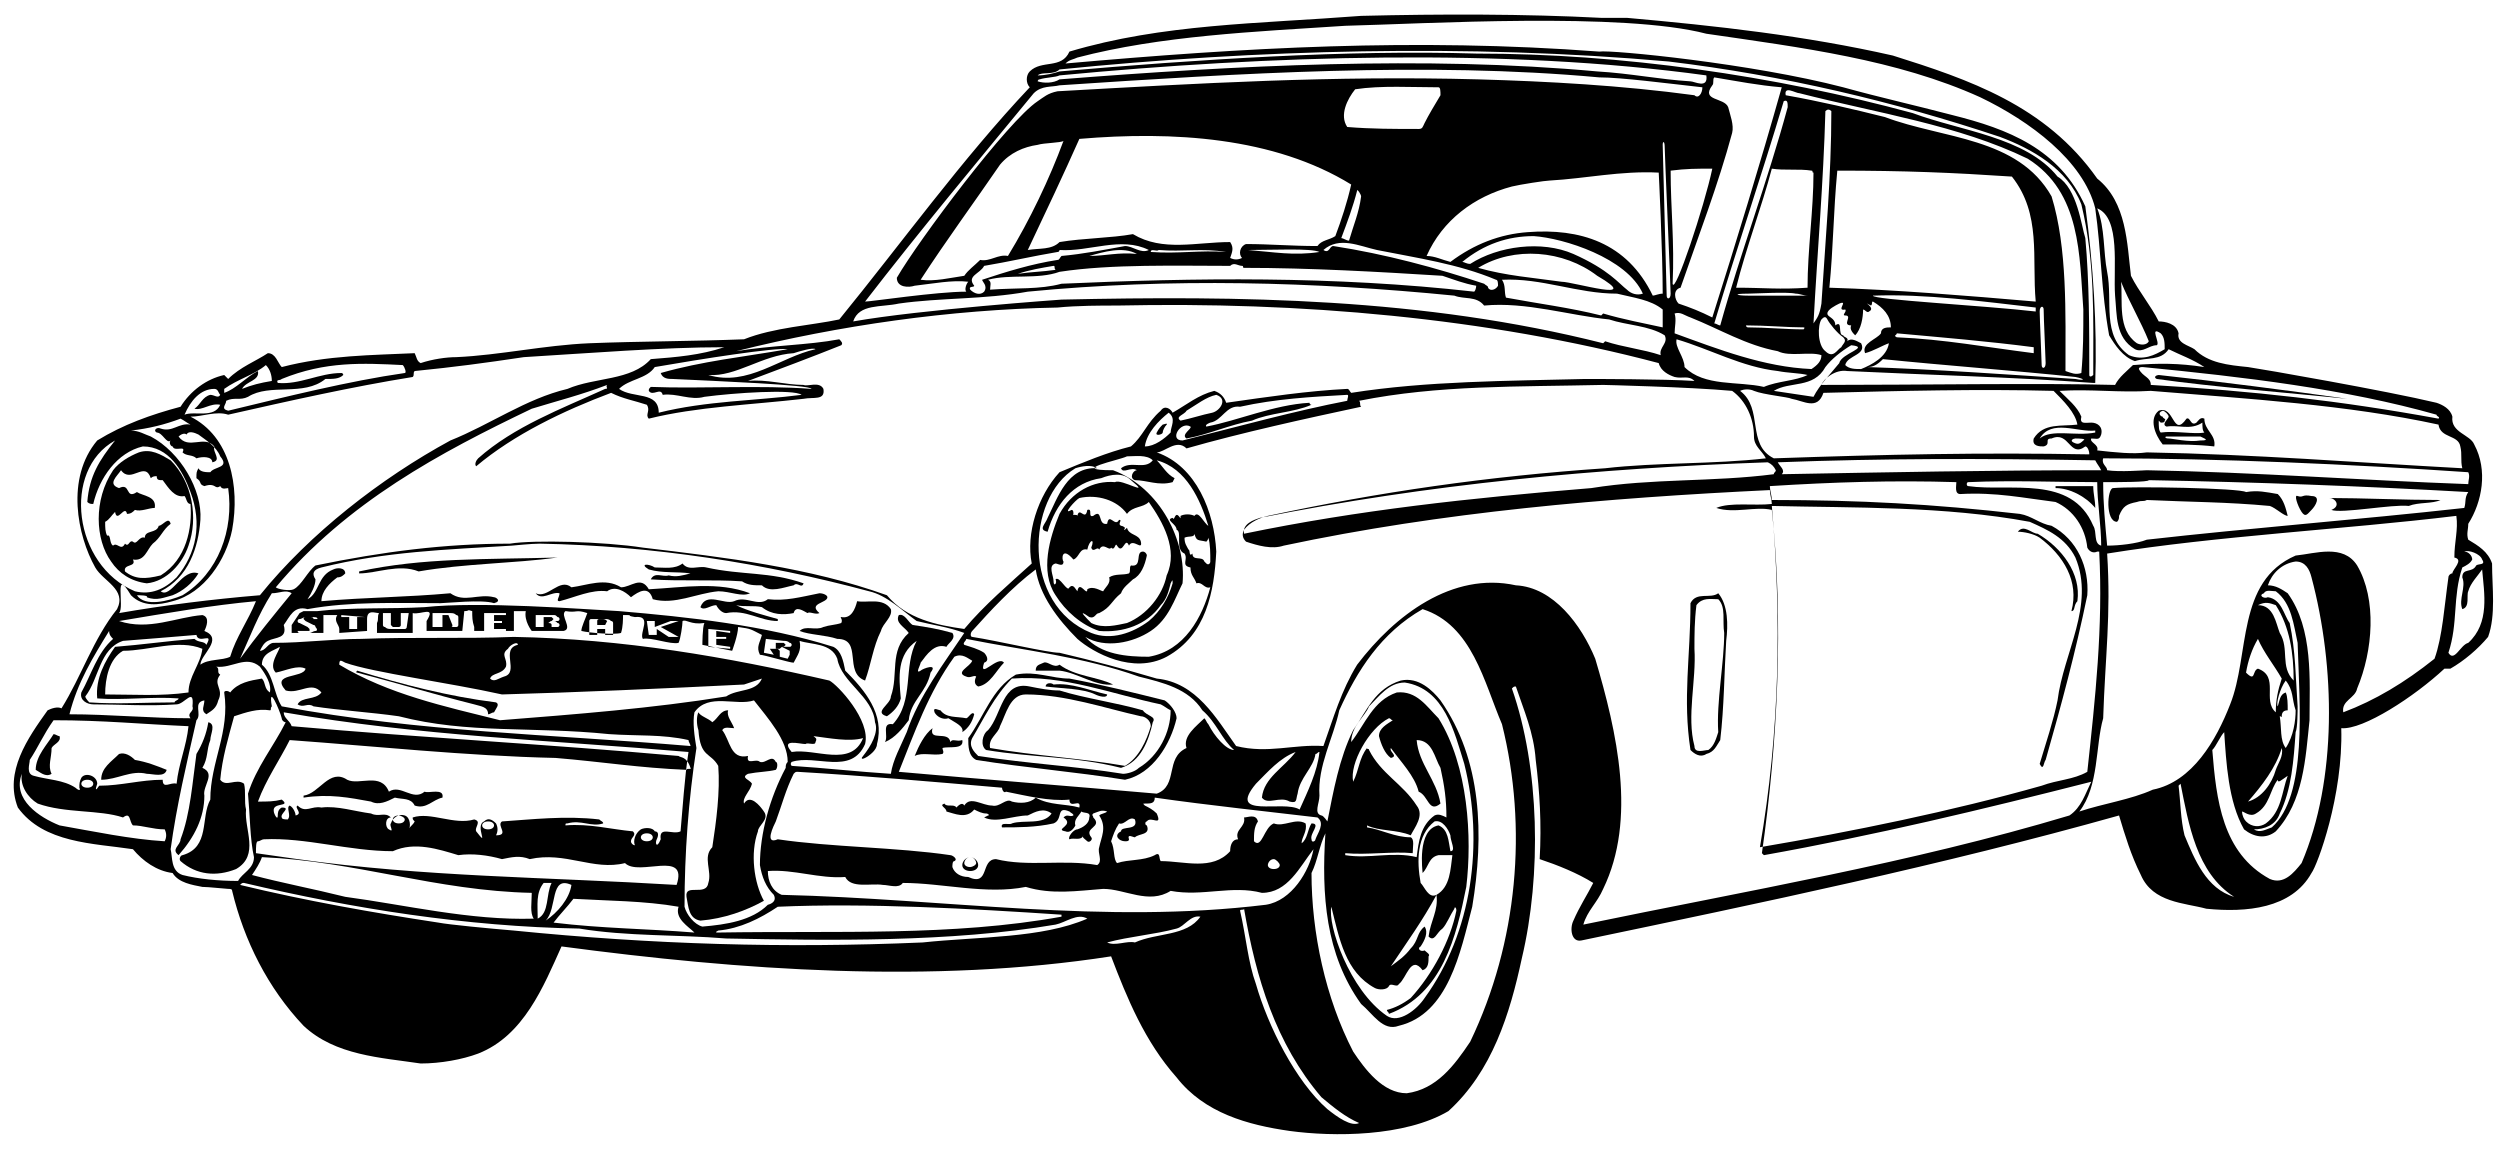 <?xml version="1.0" encoding="UTF-8" standalone="no"?>
<svg width="126px" height="58px" viewBox="0 0 126 58" version="1.1" xmlns="http://www.w3.org/2000/svg" xmlns:xlink="http://www.w3.org/1999/xlink" xmlns:sketch="http://www.bohemiancoding.com/sketch/ns">
    <!-- Generator: Sketch 3.3 (11970) - http://www.bohemiancoding.com/sketch -->
    <title>car</title>
    <desc>Created with Sketch.</desc>
    <defs></defs>
    <g id="Page-1" stroke="none" stroke-width="1" fill="none" fill-rule="evenodd" sketch:type="MSPage">
        <g id="summer-offer-page-copy-4" sketch:type="MSArtboardGroup" transform="translate(-542, -1571)" fill="#000000">
            <g id="Group" sketch:type="MSLayerGroup" transform="translate(64, 1393)">
                <g transform="translate(93, 169)" id="car" sketch:type="MSShapeGroup">
                    <g transform="translate(385, 9)">
                        <g id="Group">
                            <path d="M125.6,28.4 C125.4,27.8 124.9,27.5 124.4,27.2 C124.3,26.9 124.4,26.7 124.4,26.4 C125.1,25.3 125.4,23.7 124.7,22.4 C124.5,21.9 123.5,21.8 123.6,21 C123.5,20.6 123.1,20.4 122.8,20.3 C120.3,19.7 114,18.6 113.3,18.5 C112.3,18.4 111.3,18.3 110.6,17.6 C110.3,17.4 109.7,17.3 109.8,16.8 C109.7,16.3 109.1,16.2 108.8,16.2 C108.4,15.4 107.8,14.7 107.4,13.9 C107.2,12.3 107.2,10.2 105.7,9 C103.1,5.3 99.2,4 95.4,2.8 C91,1.8 86.5,1.3 82,0.9 L80.7,0.9 C76.9,0.7 72.6,0.7 68.6,0.8 C63.4,1.2 58.6,1.2 53.9,2.6 C53.5,3.5 52.5,3 51.9,3.6 C51.7,3.8 51.7,4.2 51.9,4.4 C48.5,8 45.4,12.3 42.3,16.1 C40.9,16.4 39,16.5 37.5,17.1 C35,17.2 32.2,17.2 29.7,17.3 C27.4,17.4 25.2,17.9 23,18 C22.5,18 21.8,18.1 21.2,18.3 C21,18.2 21,18 20.9,17.8 C18.8,17.9 16.5,17.9 14.2,18.5 C14,18.3 13.9,17.8 13.5,17.8 C12.9,18.2 12.1,18.5 11.5,19.1 L11.3,18.9 C10.4,19.1 9.6,19.7 9.1,20.5 C7.6,20.9 6.2,21.4 4.9,22.2 C3.3,24.1 3.9,27 4.8,28.6 C5.2,29.3 6.4,29.7 5.9,30.7 C4.7,32.2 4.1,34.1 3.1,35.7 C2.9,35.6 2.6,35.7 2.4,35.8 C1.4,37.2 0.2,38.9 0.9,40.7 C2.2,42.5 4.7,42.5 6.7,42.8 C7.2,43.4 7.9,43.9 8.7,44 C9,44.5 9.7,44.6 10.2,44.7 C10.5,44.7 11.4,44.8 11.5,44.8 C11.6,44.8 11.7,44.8 11.7,44.9 C12.3,47.4 13.5,49.8 15.3,51.7 C16.9,53.2 19.2,53.3 21.2,53.6 C22.2,53.6 23.3,53.4 24.1,53.1 C26.4,52.2 27.4,49.7 28.3,47.7 C37.3,48.9 47,49.6 56,48.2 C56.8,50.3 57.7,52.5 59.3,54.3 C60.7,56.1 62.9,56.7 65,57 C67.2,57.3 70.8,57.3 73,56 C75.2,54 76.1,51.1 76.7,48.3 C77.7,44.1 77.6,38.7 76.2,34.7 C76.3,34.6 76.3,34.6 76.4,34.6 C76.8,35.8 77.3,36.9 77.4,38.3 C77.6,39.9 77.7,41.5 77.6,43.3 C78.5,43.6 79.5,44 80.3,44.5 C80,45.1 79.6,45.7 79.3,46.4 C79.1,46.8 79.2,47.5 79.7,47.4 C88.8,45.5 97.9,43.6 106.8,41.1 C107.1,42.1 107.4,43.1 107.9,44.1 C108.5,45.5 110.1,45.5 111.2,45.8 C113.2,46 115.5,45.8 116.5,44 C116.8,43.6 118.1,40.1 118,36.7 C119.1,36.8 121.7,35.1 123.2,33.7 L123.5,33.7 C124.2,33.3 124.9,32.7 125.4,32.1 C125.8,31 125.6,29.6 125.6,28.4 L125.6,28.4 Z M124.2,25.6 C118.8,26.2 113.5,26.6 108.2,27.2 C107.7,27.4 106.8,27.5 106.2,27.5 C106.1,26.4 106,25.4 106,24.3 C106.8,24.3 108.3,24.3 108.3,24.2 C113.7,24.3 119.1,24.5 124.4,24.8 C124.2,25.1 124.3,25.3 124.2,25.6 L124.2,25.6 Z M103.1,38.3 C103.9,35.5 104.6,32.9 105.2,30 C105.3,28.6 104.7,27.2 103.4,26.5 C102.8,26.4 102.4,26 101.8,25.9 C97.4,25.4 93.7,25.2 89.3,25.2 C89.3,25 89.2,24.7 89.2,24.5 C92.4,24.3 95.4,24.2 98.6,24.3 C98.6,24.5 98.5,24.9 98.8,24.9 C100.6,24.8 102,25.1 103.6,25.3 C104.5,25.7 105.1,26.6 105.2,27.6 C105.3,27.8 105.5,27.9 105.7,27.8 L105.8,27.8 C106,31.6 105.6,35.2 105.2,38.9 C104.5,39.3 103.7,39.3 102.9,39.6 C98.3,40.9 93.4,41.9 88.7,42.7 C89.7,36.9 89.8,31.2 89.3,25.5 C93.4,25.6 98,25.5 102.3,26.3 C103.2,26.7 104.1,27.1 104.6,28.1 C105.6,30.5 104,32.9 103.7,35.3 C103.5,36.3 103.1,37.5 102.8,38.5 C103,38.9 103,38.4 103.1,38.3 L103.1,38.3 Z M84.2,8.6 C85,8.5 85.5,8.5 86.3,8.5 C85.9,10.4 84.4,14.9 84.3,14.3 C84.4,12.2 84.2,10.5 84.2,8.6 L84.2,8.6 Z M85.2,4.1 C83.6,4 82.2,3.7 80.5,3.6 C71.8,2.8 62.3,3.3 53.4,4 C53.1,4.2 52.6,4.2 52.3,4.1 C52.3,4.1 52.3,4 52.4,4 C52.7,3.9 53.2,3.9 53.4,3.8 C63.9,2.8 75.8,2.4 86,3.8 C86.1,4.5 85.4,4.1 85.2,4.1 L85.2,4.1 Z M84.7,14.5 C85.6,11.9 86.6,9.3 87.3,6.7 C87.4,6.3 87.2,5.8 87.1,5.4 C86.9,4.9 85.7,5.1 86.3,4.3 C86.4,4.2 86.3,4 86.4,3.9 C87.6,4.1 88.6,4.3 89.8,4.4 C88.7,8.3 87.5,12.2 86.3,16 C85.7,15.7 85.2,15.5 84.6,15.3 C84.4,15.1 84.3,14.6 84.7,14.5 L84.7,14.5 Z M104.9,18.8 C104.6,18.9 104.4,18.8 104.1,18.7 C104.1,15.8 104.2,12.5 103.4,9.9 C101.7,6.9 97.9,7 95,5.9 C93.4,5.5 91.7,5.1 90,4.8 C89.9,4.3 90.5,4.7 90.7,4.7 C94.6,5.7 98.7,6.3 102.2,8 C104.9,9.7 104.8,12.9 105,15.6 C105,16.7 105,17.7 104.9,18.8 L104.9,18.8 Z M88,16.4 C89,16.4 90.1,16.5 90.9,16.5 C91,16.5 90.9,16.6 90.9,16.6 C90,16.6 89,16.5 88.1,16.5 C88.1,16.5 88,16.5 88,16.4 L88,16.4 Z M88.1,14.9 C87.5,14.9 87.3,14.8 88.1,14.8 C88.4,14.8 90.1,14.7 90.5,14.8 C90.7,14.8 90.9,14.9 91.1,14.9 L88.1,14.9 L88.1,14.9 Z M87.5,14.5 C88,12.5 88.8,10.4 89.3,8.5 C89.9,8.6 90.7,8.5 91.3,8.6 C91.4,8.6 91.3,8.7 91.4,8.7 C91.4,10.6 91.1,12.6 91.1,14.5 C89.7,14.6 88.9,14.5 87.5,14.5 L87.5,14.5 Z M92,5.6 C92.1,5.5 92.2,5.5 92.3,5.6 C92.3,8.9 92,12.1 91.8,15.3 C91.7,15.9 91.6,16 91.4,16.3 C91.6,12.6 91.9,9.2 92,5.6 L92,5.6 Z M94.4,14.9 C97,14.8 100,15.2 102.6,15.5 L102.6,15.7 C100,15.4 94.3,15.1 94.4,14.9 L94.4,14.9 Z M102.5,17.8 C100.1,17.5 98,17.1 95.6,17 C95.4,16.9 95.6,16.9 95.6,16.8 C97.8,17 100.2,17.2 102.5,17.5 L102.5,17.8 L102.5,17.8 Z M92.2,14.5 C92.4,12.5 92.4,10.7 92.6,8.6 C96,8.6 98.4,8.7 101.4,8.9 C102.9,10.8 102.4,13 102.6,15.2 C99.1,14.9 95.5,14.6 92.2,14.5 L92.2,14.5 Z M91.8,16.1 C91.9,16 92,15.9 92.1,16.1 C92.2,16.3 92.6,16.8 92.9,17 C93.1,17.2 92.9,17.3 92.8,17.5 C92.6,17.6 92.4,18.1 92,17.7 C91.6,17.4 91.6,16.4 91.8,16.1 L91.8,16.1 Z M92,18.5 C92.3,18.1 92.8,17.7 93.3,17.4 C94.3,17.5 92.8,17.8 92.7,18.3 C92.3,18.8 91.7,19.4 91.4,20 C90.7,19.9 90.1,19.8 89.4,19.7 C90.2,19.2 91.4,19.6 92,18.5 L92,18.5 Z M93.8,17.3 C93.6,17.2 93.3,17 93.1,17.2 C93.2,17 92.9,17 92.9,16.9 C92.6,16.9 92.9,16.1 92.5,16.4 C92.5,16 92.1,16 92.1,15.8 C92.1,15.6 92.5,15.4 92.7,15.3 C93.2,15.1 92.5,15.7 93,15.6 C93.1,15.7 92.8,15.9 93,15.9 C93.4,15.9 92.8,16.4 93.3,16.4 C93.2,16.6 93.4,16.8 93.5,16.9 C93.8,16.6 93.9,16 93.9,15.6 C94,15.6 94.1,15.8 94.2,15.7 C94.6,15.5 93.7,15.1 94.3,15.4 C94.4,15.3 94.3,15.2 94.4,15.2 C94.9,15.5 95.3,15.9 95.3,16.5 C95.1,16.5 94.8,16.5 94.8,16.8 C94.6,17.1 93.8,17.3 94,17.8 C94.4,17.7 94.9,17.4 95.2,17.3 C95.1,18 94.3,18.4 93.8,18.6 C93.5,18.6 93.2,18.6 93,18.4 C93.1,17.9 94.1,17.9 93.8,17.3 L93.8,17.3 Z M94.9,18.1 C97.8,18.4 101.8,18.7 104.6,19 C105.1,19.1 105.1,19.2 104.6,19.1 C101.6,18.9 97.3,18.6 94.1,18.5 C94.4,18.5 94.6,18.4 94.9,18.1 L94.9,18.1 Z M102.8,15.7 C102.8,15.4 103,15.4 103,15.6 C103,16 103.1,18.1 103.1,18.3 C103.1,18.6 102.9,18.6 102.9,18.4 C102.9,18.2 102.8,16 102.8,15.7 L102.8,15.7 Z M90.1,5.4 C89.1,9.1 87.7,12.8 86.7,16.4 C86.6,16.4 86.5,16.3 86.4,16.3 C87.5,12.6 88.8,8.8 89.9,5.1 C90.1,5 90.1,5.2 90.1,5.4 L90.1,5.4 Z M84.4,15.8 C84.7,15.7 84.9,15.9 85.2,16 C86.7,16.6 88,17.4 89.6,17.7 C90.2,18 91.2,17.7 91.8,17.9 C91.8,18.2 91.6,18.4 91.3,18.6 C88.9,18.5 86.6,17.6 84.4,16.8 C84.4,16.5 84.5,16.1 84.4,15.8 L84.4,15.8 Z M84.5,17.1 C86.2,17.6 87.8,18.5 89.6,18.7 C90.1,18.8 90.7,18.8 91.1,18.9 C90.5,19.2 89.6,19.2 88.9,19.5 C87.6,19.2 85.9,19.5 84.9,18.5 C84.9,18 84.4,17.5 84.5,17.1 L84.5,17.1 Z M88.4,19.7 C88.9,19.9 90.1,20 90.3,20.1 C90.9,20.2 91.6,20.7 91.9,19.8 C95.8,19.7 99.7,19.6 103.5,19.7 C104,20.2 104.6,20.8 104.7,21.4 C103.9,21.5 103,21.3 102.5,22.1 C102.4,22.5 102.8,22.5 103,22.5 C103.4,22.4 103,22.1 103.4,22.1 C104.3,21.7 104.3,23.1 105.1,22.5 C105.2,22.5 105.3,22.7 105.3,22.9 C99.8,22.8 95.2,22.9 89.4,23.1 C88,22.4 88.9,20.6 87.7,19.7 C87.9,19.6 88.2,19.6 88.4,19.7 L88.4,19.7 Z M102.8,22.1 C103.4,21.1 104.7,21.8 105.6,21.7 L105.6,21.8 C104.6,22 103.4,21.6 102.8,22.1 L102.8,22.1 Z M105,22.2 C104.8,22.4 104.7,22.4 104.5,22.3 C104.3,22.2 104.5,22.1 104.6,22.1 C104.7,22.1 105.2,22.1 105,22.2 L105,22.2 Z M89.8,23.9 C90,23.7 89.7,23.5 89.6,23.3 C95,23.1 99.8,23.1 105.6,23.2 C105.7,23.4 105.8,23.5 105.9,23.7 C100.2,23.7 95.3,23.8 89.8,23.9 L89.8,23.9 Z M105.9,27.5 C105.5,27.4 105.7,26.8 105.5,26.5 C104.4,23.9 101.3,24.8 99.2,24.5 C99.1,24.5 99.1,24.3 99.2,24.3 C101.5,24.2 103.6,24.3 105.7,24.3 C105.7,25.3 105.9,26.5 105.9,27.5 L105.9,27.5 Z M89.1,23.3 C89.3,23.4 89.4,23.5 89.5,23.7 C89.5,23.8 89.4,23.8 89.4,23.9 C86.3,24.3 83.3,24.1 80.2,24.6 C74.1,25.1 68.5,25.7 62.7,26.9 C62.6,26.4 63.2,26.2 63.5,26.1 C72,24.4 80.5,23.6 89.1,23.3 L89.1,23.3 Z M124.4,24.4 C118.9,24.2 113.7,23.8 108.2,23.7 C108.1,23.7 106.8,23.8 106.2,23.7 C106.2,23.5 105.9,23.4 106,23.1 C111.9,23.1 118.5,23.4 124.4,23.8 C124.5,24 124.4,24.2 124.4,24.4 L124.4,24.4 Z M124,22.5 C124.1,22.9 124,23.2 124.1,23.6 C118.6,23.3 113.7,22.9 108.2,22.8 C107.5,22.9 106.6,22.8 105.7,22.7 C105.8,22.4 105.3,22.3 105.4,22.1 C105.7,22.1 105.8,22.2 105.9,21.9 C106,21.5 105.7,21.3 105.4,21.3 C105.1,21.3 104.8,21.4 104.9,21 C104.7,20.5 104.2,20.1 103.8,19.7 C105.4,19.6 106.8,19.8 108.4,19.7 C113.3,20.1 118.3,20.4 122.9,21.4 C123,22.1 123.9,21.9 124,22.5 L124,22.5 Z M122.8,20.9 C122.8,21 123,21 122.9,21.1 C118,20.2 113.5,19.7 108.4,19.4 C108.4,19 108,19 107.8,18.6 C107.8,18.5 107.9,18.5 108,18.5 C113.1,19 118.2,19.6 122.8,20.9 L122.8,20.9 Z M108.3,17.2 C108.2,17.4 107.9,17.4 107.7,17.3 C106.7,16.6 107,15.2 106.9,14.2 C107.3,15.2 107.9,16.2 108.3,17.2 L108.3,17.2 Z M106.6,14.9 C106.7,15.9 106.6,17 107.6,17.6 C108,17.8 108.3,17.4 108.7,17.4 C108.9,17.3 108.3,16.4 108.9,16.8 C109.1,17 109.1,17.3 109.1,17.6 C108.6,17.9 108,18.2 107.3,17.9 C105.9,16.9 106.5,15.2 106.2,13.7 C106,12.7 106.1,11.5 105.7,10.5 C106.9,11 106.5,13.5 106.6,14.9 L106.6,14.9 Z M54.3,2.9 C58.5,1.8 63.2,1.6 67.8,1.3 C71.8,1.2 81.8,0.6 86,1.7 C90.8,2.4 95.6,3 99.8,4.9 C102.3,6.1 105,8.1 105.6,10.5 C105.9,12.6 105.9,14.7 106.3,16.9 C106.6,17.4 107,18 107.6,18.2 C108.2,18 108.9,18.2 109.3,17.6 C109.9,17.9 110.5,18.1 111.1,18.5 C109.8,18.3 108.8,18.3 107.5,18.4 C107.2,18.7 106.8,19 106.6,19.4 C102.9,19.3 96.7,19.4 91.8,19.4 C91.9,19.1 92.5,18.6 93.1,18.7 C97.2,18.9 101.4,19 105.5,19.3 L105.6,19.3 C105.7,16.5 105.5,13.3 105.1,10.4 C103.8,7.5 101.2,6.5 98.4,5.8 C96.5,5.3 94.7,4.9 92.9,4.4 C88.3,3.2 81.2,2.5 80.6,2.6 C71.3,1.9 62.7,2.4 53.7,3.2 C53.9,3 54.1,3 54.3,2.9 L54.3,2.9 Z M53.4,3.5 C63.3,2.5 74,2.2 84.1,3.1 C89.9,3.8 95.4,5.1 100.8,6.9 C102.4,7.5 104.2,8.5 104.9,10.3 C105.6,13.2 105.5,16 105.5,18.9 C105.4,19 105.3,19 105.3,18.9 C105.3,16.5 105.3,14.2 105.1,12 C104.9,11.4 104.7,9.5 103.7,8.9 C102.1,6.9 98.8,6.6 96.4,5.7 C89.4,3.8 81.7,2.7 74.4,2.7 C67.9,2.5 60.3,3 53.4,3.6 C53.1,3.7 52.7,3.8 52.3,3.8 C52.5,3.6 53.1,3.8 53.4,3.5 L53.4,3.5 Z M52.1,4.7 C52.5,4.3 53,4.4 53.4,4.3 C62.4,3.7 71.9,3.1 80.6,3.9 C81.7,3.9 84,4.2 85.8,4.4 C85.8,4.7 85.6,5 85.4,4.8 C81.7,4.3 78,4.1 74.5,4 C67.2,3.8 60.4,4.2 53.3,4.6 C52.8,4.7 52.6,4.9 52.3,5.1 C50.8,6.1 46.3,12.1 45.2,14 C45.2,14.5 45.8,14.5 46.1,14.4 C47,14.3 48,14.1 48.8,14.2 C48.7,14.3 48.6,14.6 48.7,14.7 C47.2,14.7 43.9,15.2 43.6,15.2 C46.3,11.7 49.3,8.1 52.1,4.7 L52.1,4.7 Z M75.7,14.1 C77.7,14 79.5,14.8 81.5,14.8 C82.3,15 83.2,15.1 83.8,15.6 L83.8,16.5 C82.9,16.3 81.8,16.1 80.8,15.8 L80.7,15.9 C79.1,15.5 77.5,15.3 75.9,15 C75.8,14.7 75.9,14.4 75.7,14.1 L75.7,14.1 Z M75.5,14.4 C75.4,14.6 75.1,14.7 75,14.5 C75,14.4 74.9,14.4 74.8,14.3 C72.4,13.5 69.8,12.8 67.2,12.4 C67,12.4 67,12.8 66.7,12.6 C67.5,11.9 68.5,12.4 69.4,12.6 C71.4,13 73.5,13.3 75.4,14.1 C75.5,14.1 75.5,14.3 75.5,14.4 L75.5,14.4 Z M49.8,14.1 C50.9,13.8 52.3,14.1 53.4,13.7 C56,13.3 59.4,13.4 62,13.4 C62.2,13.2 62.4,13.4 62.6,13.4 C62.7,13.4 62.6,13.5 62.7,13.5 C66,13.5 69.5,13.7 72.7,13.9 C73.3,14.1 73.8,14.3 74.4,14.4 C74.4,14.4 74.4,14.6 74.3,14.7 C67.2,13.9 60.2,14 53.5,14.3 C52.4,14.6 51.2,14.5 49.9,14.6 C49.9,14.4 50,14.2 49.8,14.1 L49.8,14.1 Z M49.6,14.7 C49.4,14.9 49.1,14.8 48.9,14.6 C48.8,14.4 49.1,14.5 49.1,14.4 C48.7,13.9 49.4,13.8 49.6,13.4 C50.8,13.2 52.1,12.9 53.3,12.7 C53.4,12.7 53.4,12.6 53.4,12.6 C54.9,12.7 56.5,11.9 57.9,12.6 C57.5,12.8 57.1,12.4 56.7,12.4 C55.6,12.6 54.6,12.8 53.5,12.9 C53.4,13 53.4,13.1 53.3,13.1 C52,13.3 50.7,13.7 49.5,14.1 C49.5,14.2 49.8,14.4 49.6,14.7 L49.6,14.7 Z M77,11.7 C75.6,11.8 74.3,12.3 73.1,13.2 C72.7,13.1 72.3,12.9 71.9,12.9 C72.7,11.1 74.3,9.9 76.2,9.4 C76.6,9.3 77.9,9.1 78.1,9.1 C79.9,9 81.7,8.6 83.6,8.7 C83.6,8.7 83.8,12.7 83.8,14.8 C83.6,14.8 83.4,14.9 83.3,14.9 C82,12.2 79.6,11.5 77,11.7 L77,11.7 Z M82.8,14.8 C82.5,14.9 82.2,14.8 82,14.6 C81.6,14.3 81.1,13.6 79.3,12.8 C77.7,12.1 75.5,12.4 74.1,13.3 C73.9,13.3 73.8,13.2 73.7,13.2 C74.8,12.3 76,11.9 77.3,11.9 C78.8,12 82,13 82.8,14.8 L82.8,14.8 Z M72.6,4.8 C72.3,5.3 72,5.8 71.8,6.2 C71.7,6.4 71.7,6.5 71.5,6.5 C70.3,6.5 69.1,6.5 67.9,6.4 C67.5,5.8 67.9,5 68.3,4.5 C69.6,4.3 71.2,4.4 72.5,4.4 C72.6,4.4 72.6,4.6 72.6,4.8 L72.6,4.8 Z M68.6,9.9 C68.5,10.7 68.2,11.4 68,12.1 C68,12.2 67.7,12 67.6,12 C67.9,11.2 68.2,10.4 68.4,9.6 C68.4,9.5 68.6,9.8 68.6,9.9 L68.6,9.9 Z M68.1,9.3 C67.9,10.2 67.6,11.1 67.3,11.9 C67,12.1 66.6,12.1 66.4,12.4 C65.1,12.4 64,12.3 62.8,12.3 C62.5,12.4 62.4,12.8 62.6,13 C62.4,13.1 62.2,13.1 62,13 C62.1,12.7 62.2,12.5 62,12.2 C60.3,12.2 58.6,12.7 57.1,11.8 C56,12 54.6,12 53.4,12.2 C53,12.6 52.4,12.5 51.8,12.6 C52.7,10.7 53.6,8.8 54.4,7 C59.1,6.6 64.2,6.9 68.1,9.3 L68.1,9.3 Z M62.9,12.6 C64.1,12.6 66.1,12.5 66.5,12.7 C65.2,12.9 64.2,12.7 62.9,12.6 C62.8,12.6 62.9,12.6 62.9,12.6 L62.9,12.6 Z M61.8,12.7 C60.5,12.6 59.4,12.8 58,12.7 C58,12.5 58.3,12.7 58.4,12.6 C59.6,12.7 60.6,12.5 61.8,12.7 L61.8,12.7 L61.8,12.7 Z M50.8,12.9 C50.3,12.8 49.9,13.2 49.4,13.1 C49.1,13.4 48.8,13.6 48.6,13.9 C47.9,14 47.1,14.2 46.4,14.1 C47.7,12.1 49.1,10.2 50.4,8.3 C50.9,7.7 51.6,7.4 52.3,7.3 C52.6,7.2 53.5,7.2 53.6,7.1 C52.9,9 51.9,11.1 50.8,12.9 L50.8,12.9 Z M57.3,12.8 C56.4,12.7 55.7,12.9 54.9,12.9 C55.6,12.7 56.6,12.4 57.3,12.8 L57.3,12.8 Z M53.2,13.6 C52.5,13.7 52,13.7 51.3,13.8 C51.9,13.6 52.5,13.5 53.1,13.4 C53.2,13.4 53.1,13.5 53.2,13.6 L53.2,13.6 Z M74.5,13.5 C76.3,12.4 78.8,12.6 80.5,13.9 C82.9,15.3 79.3,14.2 78.7,14.2 C77.3,14 75.9,13.9 74.5,13.5 L74.5,13.5 Z M83.8,7.3 C83.8,7.1 83.9,7.1 83.9,7.4 C83.9,7.7 84.2,14.5 84.2,14.8 C84.2,15.1 84,15.1 84,14.9 C84,14.7 83.8,7.6 83.8,7.3 L83.8,7.3 Z M45.3,15.3 C47.4,15 49.6,15.1 51.8,14.7 C59,14 66.2,14.2 73.3,14.9 C73.8,15.1 74.4,14.9 74.8,15.4 C76.9,15.2 79.1,15.9 81.1,16.1 C82,16.4 83.1,16.4 83.9,16.9 C84.1,17.3 83.6,17.5 83.7,17.9 C82.8,17.6 81.8,17.5 80.9,17.2 L80.8,17.3 C71.7,15 62.5,14.9 53.5,15.1 C53.5,15.1 46.4,15.6 43,16.2 C43.3,15.3 44.4,15.5 45.3,15.3 L45.3,15.3 Z M53.3,15.5 C54.3,15.4 55.5,15.4 56.3,15.4 C65.5,15.2 74.9,16 83.6,18.3 C83.7,18.7 84.1,18.9 84.4,19 C84.8,19.1 85.1,18.9 85.4,19.2 C83.9,19.1 80.2,19.1 79.9,19.1 C76,19.2 71.9,19.2 68.1,19.8 C68,19.7 68,19.6 67.9,19.6 C65.9,19.7 63.9,20 61.8,20.3 C61.7,20 61.5,19.8 61.2,19.7 C60.4,19.9 59.8,20.4 59.1,20.8 C59,20.6 58.7,20.4 58.5,20.7 C57.8,21.3 57.6,22 57,22.5 C55.8,22.8 54.6,23.3 53.4,23.8 C52.3,25 51.7,26.9 52,28.4 C50.9,29.4 49.6,30.5 48.6,31.7 C47.2,31.5 45.7,31.2 44.7,30 C40.8,28.6 36.6,28.1 32.4,27.6 C30.5,27.3 26.9,27.2 25.7,27.4 C22.4,27.4 19.3,27.8 15.9,28.5 C15.5,28.8 15.2,29.5 14.8,29.7 C14.6,29.8 14,29.7 13.9,29.6 C17.5,25.3 22.2,22.8 26.8,20.6 C28.1,20.2 29.3,19.9 30.6,19.4 C30.5,19.5 30.7,19.6 30.5,19.6 C28.3,20.6 25.9,21.5 24.1,23.1 C24,23.2 23.9,23.4 24,23.5 C25.9,21.9 28.4,20.7 30.8,19.8 C31.4,20.1 32,20.2 32.6,20.4 C32.8,20.7 32.5,20.9 32.7,21.1 C35.1,20.5 37.9,20.4 40.5,20.1 C41,20 41.6,20.2 41.5,19.6 C41.3,19.2 40.7,19.5 40.5,19.4 C39.6,19.4 38.6,19.1 37.7,19.2 C39.3,18.6 40.9,18 42.4,17.4 C42.5,17.3 42.4,17.2 42.3,17.1 C40.7,17.4 38.9,17.4 37.1,17.7 C42.3,16.4 47.9,15.6 53.3,15.5 L53.3,15.5 Z M67.9,20.2 C65.3,20.7 62.4,21.5 59.6,22.2 C58.9,22.2 59.5,21.2 60,21.5 C60.1,21.6 59.5,21.9 59.8,22.1 C60.9,21.9 62,21.4 63.1,21.2 C64,20.8 65.2,20.8 66.1,20.4 C66,20.4 66,20.3 66,20.3 C64.2,20.4 62.4,21.2 60.8,21.5 C60.7,21.4 61,21.3 61,21.3 C61.6,21.2 61.8,20.4 62.5,20.5 C64.3,20.1 66.1,20 67.9,19.9 C68,19.9 67.9,20.1 67.9,20.2 L67.9,20.2 Z M59.8,20.7 C60.3,20.4 60.8,20 61.3,19.9 C61.9,20.1 61.5,20.7 61.1,20.8 C60.6,20.9 60,21.1 59.5,21.2 C59.2,21 59.7,20.9 59.8,20.7 L59.8,20.7 Z M60.2,26 C60,25.9 59.7,25.9 59.5,26 C59.5,26.2 59.5,26.1 59.4,26 C59.2,25.8 59.2,26.3 59.1,26.1 C58.7,26.2 59.3,26.4 59.3,26.7 C59.6,26.8 59.2,27.7 59.7,27.9 C59.9,28.2 59.5,28.5 60,28.6 C60,29 60.2,29.1 60.3,29.4 C60.6,29.3 60.7,29.7 61,29.6 C60.6,31.1 59.7,32.8 57.9,33.1 C56.8,33.1 55.5,33 54.7,32.1 C55.7,32.7 57.1,32.4 58,31.8 C58.9,31.2 59.2,30.2 59.6,29.4 C59.8,27.3 58.5,24.6 56.1,23.7 C53.8,23.7 56.4,23.2 56.8,23 C57.2,23 57.8,22.9 58.1,23.2 C57.7,23.7 57,23.2 56.5,23.6 C56.6,23.9 57,23.5 57.3,23.7 C57.1,23.7 56.9,24.1 57.2,24.2 C57.8,24.2 58.4,24.5 59.1,24.3 L59.2,24.1 C58.8,23.9 58.6,23.5 58.3,23.2 C59.8,23.6 60.5,25.2 60.9,26.5 C60.7,26.4 60.4,25.7 60.2,26 L60.2,26 Z M60.8,27.3 C60.9,27.2 60.9,27.1 60.9,27.1 C61,27.4 61,27.9 61,28.3 C61,28.4 60.9,28.5 60.8,28.4 L60.7,28.3 C60.6,28 60.1,28.3 60.1,27.9 C59.9,28.1 60,27.7 59.9,27.7 C59.8,27.5 59.7,27.4 59.7,27.1 C59.9,27 60.2,27.1 60.2,26.9 C60.3,27.3 60.4,27.2 60.8,27.3 L60.8,27.3 Z M52.8,26.8 C53.2,25.4 54.1,24.3 55.5,24.1 C56,23.9 56.6,23.8 57,24.2 C58.1,25.1 56.5,24.1 56.2,24.3 C55.1,24.2 54,24.8 53.4,25.9 C52.9,27.1 52.4,28.8 53.2,30 C53.7,30.8 54.5,31.5 55.4,31.8 C56.6,31.9 57.8,31.5 58.5,30.5 C58.8,30.2 58.9,29.8 59,29.4 C59.1,29.2 59.1,29.2 59.1,29.4 C58.9,30.1 58.5,30.8 57.9,31.3 C57.1,31.9 56,32.3 55,31.9 C51.5,30.5 51.7,25.1 54.2,23.6 C54.5,23.5 55,23.4 55.3,23.6 C53.8,23.5 53.3,25.1 52.8,26.1 C52.7,26.4 52.3,26.7 52.8,26.8 L52.8,26.8 Z M57.1,29.2 C57.5,29 57.7,28.5 57.8,28 C57.8,27.9 57.7,27.8 57.6,27.8 C57.2,27.8 57.6,28.6 57,28.5 C56.9,28.6 57,28.8 56.9,28.9 C56.6,29 56.2,28.9 55.9,29.1 C56,29.4 55.7,29.6 55.6,29.8 C55.5,29.8 55.1,29.5 54.8,29.7 C54.8,30.1 54.4,29.2 54.3,29.8 C54.2,29.7 54.1,29.4 53.9,29.6 C53.8,29.9 53.4,29 53.2,29.2 C53.3,29.4 53.1,29.6 53.1,29.3 C53.1,29 52.8,28.5 53.2,28.4 C53.3,28.4 53.6,28.6 53.6,28.3 C53.5,28.2 53.5,27.5 54.1,28.2 C54.4,28.1 54.4,27.6 54.8,27.7 C54.9,27.2 55.2,27.1 55,27.6 C55.1,27.9 55.3,27.5 55.4,27.7 C55.6,27.3 55.9,27.8 56,27.6 C56.2,27.8 56.2,27.3 56.3,27.5 C56.6,28 56.7,27 56.9,27.5 C57.1,27.1 57.6,27.8 57.5,27.3 C57.4,26.9 56.9,27 56.8,26.6 C56.7,26.7 56.6,26.8 56.7,26.6 C56.6,26.5 56.5,26.5 56.5,26.5 C56.3,26.4 56.6,26.2 56.4,26.2 C56.2,26.6 55.9,25.8 55.8,26.4 C55.3,26.5 55.6,25.6 55.1,26 C54.8,26.1 55.1,25.6 54.8,25.7 C54.7,26.3 54.4,25.5 54.3,26 C54.3,25.9 54,26 54.1,25.9 C54.1,25.8 54.1,25.7 54,25.7 C53.5,26 54.2,25.2 54.4,25.1 C55.3,24.9 56.3,25.2 56.8,25.9 C57.1,25.5 57.6,25.6 57.9,25.3 C58.6,26.3 59.4,27.7 58.8,29 C58.6,30 57.8,31 56.8,31.4 C56.3,31.5 55.6,31.7 55,31.4 C54.8,31.2 54.2,30.6 54.9,31.1 C55.2,31.2 55.2,30.9 55.4,30.9 C56,30.6 56,30.3 56.5,29.9 C56.6,29.6 56.9,29.4 57.1,29.2 L57.1,29.2 Z M57.7,22.5 C57.8,21.8 58.4,21.2 58.9,20.8 C59.3,21.1 59,21.5 59,21.8 C58.7,22.1 58.2,22.5 57.7,22.5 L57.7,22.5 Z M65,40.4 C65.4,40.5 65.3,40.3 65.4,40 C65.5,39.2 66.2,38.7 66.3,38 C66.4,38 66.4,37.9 66.5,37.9 C66.4,38.9 65.9,39.9 65.5,40.8 C64.7,40.3 61.8,41.3 63.3,39.5 C63.9,38.9 64.5,38.2 65.3,37.9 C64.7,38.7 63.7,39.2 63.6,40.2 C63.9,40.6 64.5,40.1 65,40.4 L65,40.4 Z M66.4,41.2 C66.8,41.5 66.4,42 66.3,42.3 C66.3,42.4 66.1,42.5 66.1,42.3 C66,42 66.6,41.5 66.1,41.5 C65.9,41.8 65.9,42.3 65.6,42.5 C65.6,42.2 65.9,41.9 65.8,41.5 C65.3,41.2 64.7,41.7 64.2,41.5 C63.7,41.7 63.6,42.8 63.2,42.4 C63.2,42 63.2,41.7 63.4,41.4 C63.3,41 62.9,41.2 62.7,41.2 C62.8,41.7 62.2,41.8 62.4,42.3 C62.1,42.3 62,42.6 62,42.9 C61.1,43.9 59.7,43.4 58.5,43.4 C58.4,43.3 58.5,42.9 58.2,43.1 C57.6,43.4 56.9,43.3 56.3,43.5 C56.1,43.3 56.2,42.8 56,42.4 C56.1,42.1 56.2,41.8 56.4,41.5 C56.7,41.6 56.9,41.1 57.2,41.3 C57.4,41.9 56.5,41.6 56.5,41.9 C56.1,42.1 56.4,42.4 56.7,42.4 C56.8,42.4 56.9,42.4 56.9,42.3 C56.8,42 57.1,42.2 57.2,42.2 C57.4,42 58,42.1 57.8,41.6 C57.7,41.6 57.7,41.4 57.8,41.4 C58,41.1 58.6,41.7 58.3,41 C58.1,40.8 57.9,40.7 57.7,40.6 C57.6,40.5 57.6,40.5 57.7,40.5 C58,40.5 58.2,40.5 58.2,40.2 C61,40.6 63.9,40.9 66.4,41.2 L66.4,41.2 Z M64.5,43.6 C64.5,43.7 64.4,43.8 64.2,43.8 C64,43.8 63.9,43.7 63.9,43.6 C63.9,43.5 64,43.3 64.2,43.3 C64.3,43.3 64.5,43.5 64.5,43.6 L64.5,43.6 Z M55.4,42.7 C55.3,43 55.6,43.4 55.3,43.6 C53.6,43.3 51.8,43.7 50.2,43.3 C49.4,43.3 49.9,44.7 48.8,44.2 C48.4,44.2 48.1,44 48,43.7 C48,43.6 48,43.4 48.1,43.4 C48.3,43.3 48,43.1 47.9,43.1 C45.2,42.7 41.9,42.7 39.2,42.3 C38.5,42.6 39,41.6 39.1,41.4 C39.4,40.6 39.6,39.8 40,39 C40.1,38.9 40.1,38.9 40.2,38.9 C43.6,39.1 47,39.4 50.5,39.7 C50.5,39.8 50.6,40 50.7,39.9 C51.7,40.1 52.9,40.4 53.9,40.3 C53.9,40.8 54.5,40.2 54.4,40.7 C53.7,40.5 52.9,40.6 52.2,40.2 C51.9,40.5 51.4,40.5 51,40.4 C50.7,40.2 50.4,40.7 50,40.6 C49.5,40.6 48.9,40.1 48.6,40.6 C48.5,40.4 48.3,40.6 48.2,40.7 C48.1,40.5 47.7,40.7 47.6,40.5 C47.3,40.6 47.7,40.7 47.7,40.9 C48.1,41 48.7,41.3 49.1,40.8 C49.3,40.9 49.5,41 49.7,41 C49.8,41 49.9,41.1 49.8,41.1 L49.6,41.2 C50.2,41.5 51.1,41.1 51.8,41.1 C52.2,40.9 52.6,40.7 53,41 C52.6,41.6 51.6,41.3 51,41.5 C50.9,41.6 50.4,41.4 50.5,41.7 C51.3,41.7 52.2,41.7 53.1,41.5 C53.6,41.3 53.2,40.6 53.9,40.9 C54,41 54.1,41 54.1,41.1 C53.9,41.2 53.8,41 53.6,41.2 C54.2,41.6 53.1,41.8 53.7,41.9 C53.9,42 54.1,41.8 54.2,41.6 C54.1,41.3 54.4,41.1 54.5,40.9 C54.6,41 55,40.9 54.9,41.2 C54.9,41.5 54.6,41.7 54.3,41.8 C54.1,41.8 53.8,42.2 53.9,42.3 C54.1,42.2 54.5,42.4 54.6,42.1 C54.5,42.2 54.7,42.3 54.8,42.4 C54.9,42.5 55.1,42.3 55,42.2 C54.6,41.7 55.6,41.7 55.1,41.2 C55.1,41.1 55,41.1 55.1,41 C55.4,40.9 55.5,40.8 55.8,40.9 C55.7,41 55.5,41 55.4,41.1 C55.8,41.7 55.5,42.2 55.4,42.7 L55.4,42.7 Z M38.7,45.6 C37.9,46.4 36.6,46.6 35.4,46.7 C35,46.6 34.6,46.1 34.5,45.7 C34.5,43 34.7,40.3 35.1,37.7 C35,37.1 34.9,36.4 35,35.9 C35.7,34.9 37.1,35.6 38,35.3 C38.7,36.2 39.7,37.3 39.7,38.4 C39.6,38.5 39.6,38.6 39.6,38.7 C38.8,40.2 38.3,42 38.3,43.6 C38.4,44.2 38.6,44.7 39,45.1 C39.2,45.5 38.7,45.6 38.7,45.6 L38.7,45.6 Z M39.2,45.7 C43.7,45.5 49,45.8 53.5,46.1 L53.5,46.2 C48,47.2 42.2,46.9 36.2,47 C36.1,47 36,47 36.2,46.9 C37.3,46.8 38.3,46.3 39.2,45.7 L39.2,45.7 Z M34.2,38.1 C27.5,37.5 21.5,37.2 14.7,36.6 C14.6,36.3 14.3,36.2 14.3,35.9 C21.2,37.1 27.7,37.3 34.7,37.9 C34.5,39.2 34.4,40.8 34.3,41.9 C33.9,42.1 33.2,41.6 33.3,42.3 C33.1,42.8 33,42.5 33.1,42.3 C33.2,42.1 33.2,41.9 33,41.9 C32.9,41.7 32.5,41.7 32.3,41.8 C32,42 31.9,42.4 32,42.6 C31.9,42.6 31.8,42.5 31.8,42.4 C31.8,42.2 32.1,42.1 31.9,41.9 C30.8,41.8 29.7,41.5 28.5,41.6 C28.5,41.5 28.5,41.5 28.6,41.5 C29.3,41.3 29.8,41.7 30.4,41.5 C30.4,41.4 30.3,41.4 30.2,41.3 C28.5,41.1 26.8,41.3 25.3,41.4 C25,41.6 25.7,42.1 25,42.1 C25.1,41.9 25.1,41.7 25,41.5 C24.8,41.3 24.6,41.2 24.4,41.4 C23.9,41.6 24.7,42.8 24,41.9 C23.9,41.7 24.3,41.4 23.9,41.3 C22.9,41.6 21.7,40.9 20.8,41.2 C20.8,41.3 20.8,41.3 20.9,41.4 C20.8,41.6 20.7,41.6 20.6,41.8 C20.7,41.7 20.7,41.2 20.4,41.1 C20.1,41 19.8,41.2 19.7,41.5 C19.6,41.6 19.9,42 19.6,41.8 C19.4,41.7 19.4,41.2 19.7,41.2 C19.4,40.9 19.1,41.2 18.7,41 C17.9,40.9 17,40.6 16.2,40.7 C15.7,40.6 15.4,41 15,40.6 C14.8,40.7 15.3,41 14.9,41.1 C14.9,41 14.8,40.7 14.6,40.6 C14.4,40.7 14.7,41.1 14.5,41.3 C14.4,41.3 14.2,41.3 14.2,41.2 C14.1,41 14.7,40.7 14.2,40.7 C14,40.8 14,41 14,41.1 C14,41.4 13.8,41 13.8,40.9 C13.7,40.4 14.7,40.7 14.2,40.3 C13.8,40.4 13.5,40.4 13,40.4 C13.4,39.3 14.1,38.3 14.6,37.3 C18.8,37.6 23.5,38.1 28,38.2 C30.4,38.4 32.2,38.7 34.6,38.8 C34.6,38.7 34.9,38.8 34.8,38.7 C34.6,38.1 34.3,38.2 34.2,38.1 L34.2,38.1 Z M10.3,31.8 C10.4,31.6 10.6,31.1 10.2,31 C8.9,31.1 7.5,31.8 6,31.3 C8.4,30.9 10.7,30.5 12.9,30.3 C12.5,31.3 11.9,32.1 11.6,33.1 C11.2,33.3 10.5,33.2 10.1,33.5 C10.1,33 11.3,32.2 10.3,31.8 L10.3,31.8 Z M9.5,34.9 C8.1,35.1 6.7,35 5.3,35 C5.3,34.2 5.5,33.2 6.2,32.8 C7.5,32.8 9,32.2 10.2,32.7 C10.1,33.5 9.5,34.1 9.5,34.9 L9.5,34.9 Z M13.7,29.9 C14.1,29.9 14.4,29.7 14.7,29.9 C13.8,31 12.9,32.1 12.1,33.2 C12.6,32.1 13,31 13.7,29.9 L13.7,29.9 Z M24.9,30.1 C24.1,29.9 23.4,30.4 22.7,29.9 C20.5,30.1 18.5,30.1 16.2,30.3 C16.2,29.8 16.6,29.4 17,29.1 C17.2,29.1 17.3,29 17.4,28.9 C17.4,28.6 17,28.6 16.8,28.7 C16,29 16.1,29.9 15.5,30.2 C15.7,29.9 15.9,29.5 15.9,29.2 C15.7,28.9 15.8,28.7 16.2,28.6 C19.4,27.8 22.5,27.7 25.8,27.5 C25.8,27.5 26.8,27.4 27.2,27.4 C32.9,27.5 38.6,28.4 43.8,29.8 C44.7,30 45.5,30.8 46.2,31.3 C47,31.5 47.8,31.6 48.6,31.9 C47.6,33.4 46.3,35.1 45.7,36.9 C45.4,37.6 45,38.3 44.9,39 C43.3,38.9 41.5,38.7 39.9,38.6 C39.8,38.5 39.9,38.4 39.9,38.4 C41.1,38 42.9,39.1 43.6,37.5 C43.9,36.3 42.2,34.5 41.8,34.3 C36.6,33.1 31.4,32.2 25.9,32.1 C23.4,32.2 20.7,32.1 18.2,32.2 C16.8,32.2 15.3,32.4 13.8,32.4 C13.5,32.4 13.4,32.8 13.1,32.8 C13.2,32.6 13.3,32.4 13.5,32.3 C13.9,32.1 14.5,32.2 14.3,31.5 C14.6,31.1 14.8,30.5 15.5,30.7 C17.7,30.3 20,30.4 22.2,30.4 C22.5,30.4 24.3,30.2 24.9,30.4 C25.3,30.3 25,30.1 24.9,30.1 L24.9,30.1 Z M41,37.1 C41.8,37.2 42.8,37.4 43.5,37.2 C42.9,38.7 41.1,37.7 39.9,37.9 C39.3,37.2 40.3,37.5 40.6,37.5 C40.7,37.4 41.1,37.6 41.1,37.4 C41.2,37.2 41.1,37.2 41,37.1 L41,37.1 Z M25.6,32.7 L25.6,32.7 C25.7,32.5 26.1,32.3 26.1,32.5 C25.2,32.7 26.2,33.9 25.4,34.1 C25.1,34.2 24.9,34.4 24.7,34.2 C24.8,33.9 25.3,34 25.5,33.6 C25.6,33.2 25.2,33 25.6,32.7 L25.6,32.7 Z M25.3,35 C29,34.9 33.5,34.7 37.5,34.5 C37.8,34.4 38.1,34.3 38.4,34.2 C38.1,34.9 37.2,34.7 36.6,35.1 C32.9,35.7 29,36 25.2,36.3 C22.4,35.6 19.6,35 17.1,33.5 C17.1,33.2 17.2,33.3 17.4,33.4 C18.8,33.9 22.6,34.4 25.3,35 L25.3,35 Z M14.1,32.6 C14.1,32.8 13.5,33.5 13.9,33.9 C14.4,33.8 15,33.5 15.4,33.7 C15.3,34.2 13.6,33.9 14.4,34.8 C15.1,35 15.7,34.3 16.2,34.9 C15.9,35.3 15.2,35.1 15,35.5 C15.3,35.7 15.5,35.4 15.8,35.6 C17.1,35.8 18.7,35.9 20.1,36.1 C23.6,37 26.8,36.6 30.7,37 C32.1,37.1 33.4,37 34.7,37.3 C34.7,37.4 34.8,37.5 34.8,37.6 C27.7,37 21.2,36.9 14.2,35.6 C13.8,35 13.8,34 13.2,33.5 C13.2,32.9 13.8,32.8 14.1,32.6 L14.1,32.6 Z M32.9,42.2 C32.9,42.3 32.8,42.4 32.6,42.4 C32.4,42.4 32.3,42.3 32.3,42.2 C32.3,42.1 32.4,42 32.6,42 C32.8,42 32.9,42.1 32.9,42.2 L32.9,42.2 Z M24.9,41.6 C24.9,41.7 24.8,41.8 24.6,41.8 C24.4,41.8 24.3,41.7 24.3,41.6 C24.3,41.5 24.4,41.4 24.6,41.4 C24.8,41.4 24.9,41.5 24.9,41.6 L24.9,41.6 Z M20.4,41.3 C20.4,41.4 20.3,41.5 20.1,41.5 C19.9,41.5 19.8,41.4 19.8,41.3 C19.8,41.2 19.9,41.1 20.1,41.1 C20.2,41.1 20.4,41.2 20.4,41.3 L20.4,41.3 Z M26.9,46.3 C23.7,46.4 20.4,45.6 17.4,45.2 C15.8,44.8 14.2,44.5 12.7,44.1 C12.9,43.8 13.1,43.5 13.2,43.2 C17.9,43.4 22,44.9 26.8,45 C26.8,45.5 26.7,46 26.9,46.3 L26.9,46.3 Z M15,43.3 C14.3,43.2 13.6,43.1 12.9,43 C12.9,42.7 12.9,42.4 13,42.4 C13.1,42.4 13.2,42.3 13.3,42.3 C15.4,42.2 17.6,42.9 19.8,42.9 C20.9,42.4 22.1,42.8 23.1,43.1 C23.8,43 24.6,43.1 25.3,43.3 C25.8,43.2 26.2,43.1 26.7,43.3 C28.5,42.9 29.9,43.9 31.5,43.5 C32.2,44.2 34.7,42.8 34.1,44.6 C27.5,44.2 21.4,44.2 15,43.3 L15,43.3 Z M27.4,44.5 L27.8,44.5 C27.5,45.1 27.7,46 27.1,46.3 C27.1,45.6 27,45 27.4,44.5 L27.4,44.5 Z M28.8,44.6 C28.7,45.3 28.1,46 27.5,46.4 C28.1,45.8 27.7,44.1 28.8,44.6 L28.8,44.6 Z M28.9,45.3 C30.6,45.4 32.5,45.4 34.2,45.7 C34,46.3 34.7,46.7 35,47 C32.5,46.8 30.4,46.8 27.9,46.5 C28.2,46.1 28.6,45.7 28.9,45.3 L28.9,45.3 Z M60.9,36.5 C60.8,36.4 60.8,36.3 60.7,36.2 C60.3,36.6 59.6,37.1 59.8,37.7 C58.7,38.2 59.4,39.6 58.3,40 C53.7,39.6 49.8,39.3 45.3,38.9 C46.1,36.9 46.8,34.9 48.1,33.1 C48.5,32.9 48.8,33.2 49,33.3 C48.9,33.6 48.1,33.9 48.7,34.1 C48.9,34.2 49.1,34 49.2,34.1 C49.1,34.3 49.1,34.5 49.3,34.6 C49.9,34.5 50.2,33.8 50.6,33.4 C50.3,33 49.3,34.3 49.6,33.4 C49.9,33.3 49.7,33 49.6,32.9 C49.3,32.7 48.9,32.6 48.6,32.5 C48.5,32.4 48.7,32.3 48.7,32.2 C51.7,32.8 54.6,33.1 57.4,34.1 C58.6,34.4 59.9,34.7 60.6,35.8 C61.3,36.4 61.6,37.3 62.2,37.8 C61.8,37.8 61.2,37.1 60.9,36.5 L60.9,36.5 Z M33.3,18.8 C33.4,19.1 33.7,19.1 33.9,19.1 C36,19.2 40.9,19.4 40.9,19.6 C38.3,19.4 35.3,19.6 32.8,19.5 C32.7,19.6 32.7,19.6 32.7,19.7 C32.9,20 33.3,19.5 33.4,19.9 C34.1,19.8 34.8,20.2 35.5,20 C37,19.8 40,19.6 40.4,19.9 C38.1,20.2 35.6,20.2 33.2,20.8 C33.2,19.7 31.9,20.1 31.2,19.6 C31.7,19.1 32.6,19.1 33,18.5 C35.3,18.1 39.1,17.5 39.7,17.6 C37.4,18 35.4,18.2 33.3,18.8 L33.3,18.8 Z M40,17.8 C40.3,17.7 41,17.5 41.1,17.6 C39.3,18 37.7,19.5 35.7,18.9 C37.1,19 38.4,17.9 40,17.8 L40,17.8 Z M11.3,19.6 C12,19.1 12.8,18.9 13.4,18.4 C13.6,18.6 13.7,18.9 13.7,19.2 C13.1,19.3 12.7,19.4 12.2,19.6 C12.4,19.2 13.1,19.2 13,18.7 C12.4,19 11.9,19.6 11.3,19.8 C11.3,19.8 11.3,19.7 11.3,19.6 L11.3,19.6 Z M11.4,20.2 C11.8,20 12.1,20.2 12.5,20 C13.6,19.3 15.3,20 16.4,19.1 C16.8,19.1 17.1,19.1 17.3,18.9 C17.3,18.9 17.3,18.8 17.2,18.8 C16.1,18.8 15.1,19.4 14,19.3 C13.9,19.1 14.1,19.2 14.2,19.1 C16.4,18.2 18.3,18.3 20.3,18.4 C20.4,18.5 20.5,18.8 20.4,18.8 C17.6,19.2 14.4,20 11.5,20.7 C11.1,20.6 11.4,20.4 11.4,20.2 L11.4,20.2 Z M11.5,20.9 C14.6,20.2 17.7,19.5 20.8,19 C20.9,18.9 20.8,18.8 20.9,18.7 C22.9,18.5 24.4,18.3 26.4,18 C29.7,17.8 33.4,17.5 36.5,17.5 C35.3,17.9 34.1,18 32.8,18.1 C31.8,19.2 30,19 28.6,19.6 C26.5,20.1 24.7,21.4 22.7,22.2 C19.2,24.1 15.6,26.9 13.1,30 C10.7,30.2 8.3,30.5 6,30.9 C6.3,30.6 5.7,28.5 6.6,30 C7.2,30.6 8,30.5 8.7,30.3 C10.3,29.9 11.4,28.2 11.7,26.7 C12.1,24.5 11.6,22 9.6,21 C10.2,21 10.9,20.7 11.5,20.9 L11.5,20.9 Z M10.8,19.6 C11,19.6 11,19.8 11.1,19.9 C11,20.1 10.8,19.9 10.6,19.9 C10.2,20 10.1,20.4 9.8,20.6 C10.2,20.7 10.6,20.3 11.1,20.4 C10.8,21.1 9.8,20.7 9.3,20.9 C9.6,20.2 10.1,19.6 10.8,19.6 L10.8,19.6 Z M9.1,21.1 C9.3,21.2 9.4,21.3 9.6,21.4 C9,21.3 8.7,21.8 8.1,21.6 C7.9,21.5 7.7,21.7 7.9,21.8 C8.2,21.8 8.4,22.4 8.6,22.2 C8.5,22.3 8.6,22.5 8.7,22.5 C8.8,22.8 9.4,22.4 9.2,22.8 C9.4,23 9.7,22.9 9.9,23.1 C10.2,23 10.7,23 10.7,23.3 C11.2,23.2 10.7,22.8 10.8,22.5 C10.3,21.9 9.5,22.7 9,22 C9.1,21.9 9.3,21.8 9.4,21.9 C9.5,21.7 9.8,21.8 10,21.9 C10.4,22.2 10.9,22.5 11.1,23 C11.6,23.6 10.8,23.5 10.6,23.8 C10.4,23.8 10.1,23.8 10,23.6 C9.9,23.8 9.9,23.8 9.9,24.1 C10.2,24.3 10,24.4 10.3,24.5 C10.9,24.3 10.8,24.7 11.1,24.5 C11.2,24.7 11.4,24.6 11.5,24.6 C11.8,26.7 11,28.9 9.2,30 C8.5,30.3 7.3,30.6 6.9,30 C7,30 7.5,30 7.4,30.1 C7.9,30.3 8.3,30.1 8.7,30 C9.2,29.8 9.7,29.4 10,28.9 C9.2,28.6 8.6,30.2 8.1,29.8 C9.5,29.1 10,27.6 10.1,26.2 C10.2,24.7 9.1,22.8 7.6,22 C7.3,21.9 7,21.7 6.6,21.7 C7.5,21.6 8.3,21.4 9.1,21.1 L9.1,21.1 Z M5.8,22.2 C5,23.2 4.5,24 4.4,25.3 C4.5,25.4 4.6,25.4 4.7,25.4 C5,24.1 5.9,22.8 7.2,22.5 C8.5,22.5 9.2,23.7 9.6,24.8 C10.2,26.4 9.9,27.9 8.9,29.1 C8.3,29.7 7.6,30 6.8,29.8 C3.7,28.5 3.1,23.7 5.8,22.2 L5.8,22.2 Z M6.2,32.3 C7.5,32.2 8.7,32.1 9.9,32 C10,32.5 10.8,31.8 10.4,32.5 C10.3,32.3 10,32.4 9.8,32.2 C8.5,32.3 7.1,32.5 5.8,32.6 C5.3,33.3 4.8,34.2 4.9,35.2 C6.2,35.3 7.7,35.1 9,35.2 C9,35.3 8.8,35.3 8.8,35.4 C7.4,35.4 5.9,35.5 4.5,35.4 C4.5,35.4 4.3,35.2 4.3,35.1 C5,34.2 5,32.7 6.2,32.3 L6.2,32.3 Z M5.5,31.8 C5.5,32 5.6,32.1 5.7,32.2 C4.9,32.9 4.6,34 4.1,34.9 C4,35.3 4.4,35.5 4.7,35.5 C6,35.5 7.5,35.6 8.9,35.5 C9.3,35.5 9.8,34.6 9.7,35.6 C9.8,35.9 9.4,35.9 9.6,36.2 C7.6,36.2 5.5,36 3.5,36 C3.9,34.4 4.7,33.1 5.5,31.8 L5.5,31.8 Z M8.3,42.4 C6.6,42.3 4.7,41.9 3,41.6 C2,41.2 0.6,40.3 1.1,39 C1,39.6 1.4,40.2 1.9,40.5 C3.3,41 5,40.8 6.2,41.2 C6.6,40.9 6.5,41.4 6.7,41.6 C7.2,41.6 7.7,41.8 8.3,41.8 C8.4,42 8.4,42.2 8.3,42.4 L8.3,42.4 Z M4.1,39.5 C4.1,39.4 4.2,39.3 4.4,39.3 C4.6,39.3 4.7,39.4 4.7,39.5 C4.7,39.6 4.6,39.7 4.4,39.7 C4.2,39.7 4.1,39.6 4.1,39.5 L4.1,39.5 Z M8.2,39.3 C7.1,39.3 6.1,39.6 5,39.6 C4.8,39.9 4.8,39.8 4.9,39.5 C4.9,39.1 4.3,38.9 4.1,39.2 C4,39.4 4,39.5 4,39.7 C4.1,39.9 3.9,39.8 3.8,39.7 C3.2,39.3 2.4,39.3 1.7,39.1 C1.3,39 1.5,38.5 1.5,38.3 C1.9,37.7 2.2,37 2.7,36.3 C5.2,36.3 7.2,36.5 9.5,36.6 C9.4,37.6 9,38.5 8.9,39.5 C8.6,39.4 8.2,39.8 8.2,39.3 L8.2,39.3 Z M12,44.4 C11,44.4 10,44.3 9.2,44.1 C8.6,43.9 8.7,43.2 8.6,42.8 C8.9,40.6 9.4,38.5 9.9,36.3 C10.2,36 9.7,35.4 10.3,35.3 C10.3,35.6 10.1,35.8 10.4,36 C10.7,35.8 10.9,35.7 11,35.3 C11.3,34.7 10.7,34.5 11.1,34 C10.9,33.9 11.1,33.7 10.9,33.6 C11.7,33.7 12.4,33 13.1,33.6 C13.4,34 13.7,34.5 13.6,34.9 C13.3,34.7 13.4,34.4 13.2,34.2 C12.6,34.3 12,34.4 11.6,34.9 C11.5,34.8 11.3,34.8 11.3,34.9 C11.6,36.9 10.6,38.4 10.6,40.3 C10.1,41.2 10.6,42.7 9.2,43.1 C9.1,43.1 9,43.3 9.1,43.4 C9.9,44.1 10.9,44.2 11.9,43.8 C13.1,43.1 12.3,41.8 12.4,40.8 C12.3,40.4 12.4,39.9 12.3,39.5 C11.9,39.2 11.4,39.7 11.1,39.3 C11.2,38.2 11.5,37.2 11.8,36.1 C12.4,35.9 13,35.7 13.6,35.8 C13.7,35.8 13.6,35.7 13.7,35.6 C13.5,34.4 14.1,35.8 14.2,36.2 C14.2,36.3 14.3,36.4 14.4,36.4 C13.8,37.6 12.9,38.7 12.5,40 C12.6,41.1 12.6,42.3 12.8,43.2 C12.8,43.8 12.2,44 12,44.4 L12,44.4 Z M46.5,47.5 C39.5,47.8 32.9,47.6 25.9,46.9 C24.7,46.8 22.6,46.6 22.1,46.5 C18.8,46 15.4,45.4 12.1,44.6 C12.2,44.5 12.2,44.5 12.3,44.5 C17.8,45.8 23.5,46.7 29.2,46.8 C31.6,47.2 34.2,47.1 36.6,47.3 C41.8,47.4 47.9,47.5 53.2,46.6 C53.7,46.5 54.3,46 54.8,46.3 C52.5,47.3 49.3,47.2 46.5,47.5 L46.5,47.5 Z M39.4,45.1 C38.9,44.9 38.7,44.4 38.7,43.9 C40,43.8 41.3,44.3 42.6,44.2 C42.9,44.8 43.9,44.5 44.5,44.6 C44.8,44.6 45.3,44.8 45.5,44.5 C47.5,44.5 49.7,45.1 51.7,44.7 C53,45.1 54.3,44.9 55.6,44.8 C56.7,44.8 57.9,45.6 59,44.9 C60.6,45.2 62.1,44.6 63.6,45 C64.9,45 65.5,43.7 66.2,42.8 C66,43.9 65.1,45.4 63.8,45.6 C55.6,46.6 47.7,45.3 39.4,45.1 L39.4,45.1 Z M57.2,47.5 C56.8,47.4 56.2,47.7 55.8,47.5 C56.9,47.2 58.2,47.1 59.3,46.8 C59.7,46.7 60,46.1 60.5,46.2 C59.8,47.2 58.3,47 57.2,47.5 L57.2,47.5 Z M66.9,55.9 C65.3,54.5 63.9,51.7 63.3,49.6 C62.9,48.5 62.8,47.2 62.5,45.9 C62.5,45.8 62.7,45.9 62.7,45.8 C63.3,49.3 64.3,52.6 66.6,55.3 C67.2,55.8 67.8,56.3 68.5,56.6 C68.1,56.8 67.4,56.3 66.9,55.9 L66.9,55.9 Z M74.1,52.5 C73.3,53.7 72.4,54.9 70.9,55.1 C69.7,55.1 68.8,53.9 68.2,53 C66.8,50.3 66.1,47 66.1,44 C66.4,43.4 66.5,42.6 66.8,42 C66.6,45.1 66.8,48.1 68.6,50.6 C69.2,51.1 69.7,52 70.5,51.7 C73,51.1 73.6,48 74.2,45.7 C74.8,42.1 74.7,38.3 72.6,35.3 C72.2,34.8 71.5,34.1 70.6,34.3 C69.3,34.7 68.9,35.8 68.2,36.8 C67.5,38.2 67.2,39.9 66.9,41.4 C66.9,41.4 66.7,41.1 66.6,41.1 C66.2,41 66.5,40.5 66.5,40.1 C66.4,38.6 67.2,37.2 67.5,35.8 C68.4,33.8 69.6,31.9 71.7,30.7 C74.2,31.5 74.8,34.4 75.7,36.5 C77,41.7 76.5,47.5 74.1,52.5 L74.1,52.5 Z M71.1,42.2 C70.3,42.2 69.6,41.8 68.9,41.7 L68.9,41.6 C69.5,41.9 70.4,41.8 71.1,42.1 C71.3,41.7 71.8,41.1 71.4,40.6 C70.7,39.5 69.6,39 69,37.8 C69,37.7 68.9,37.8 68.9,37.7 C68.5,38.2 68.5,38.8 68.2,39.4 C68,38.5 69,36.7 70,36.2 C70.1,36.2 70.1,36.3 70.2,36.3 C69.9,36.5 69.5,36.7 69.5,37.1 C69.6,37.5 69.8,38 70.1,38.2 C70.5,38.1 70,37.9 70.1,37.7 C70.6,38.4 71.3,39.1 71.5,39.9 C72,40.1 72,41 72.6,40.5 C72.4,39.3 71.5,38.5 71.4,37.3 C72.2,37.3 72.3,38.2 72.6,38.7 C72.8,39.6 72.9,40.3 72.9,41.2 C72.7,41.1 72.5,41 72.3,41.1 C71.6,41.6 71.5,42.4 71.4,43.2 C70.2,42.9 69,43.3 67.8,43.1 L67.8,43 C68.9,43.1 70.2,42.9 71.2,43 C71.2,42.7 71.3,42.3 71.1,42.2 L71.1,42.2 Z M71.7,44 C72,43.7 72,43.2 72.5,43.1 L73.2,43.1 C73.1,43.8 73.1,44.7 72.4,45.1 C72,45.3 71.8,44.7 71.6,44.5 C71.4,43.4 71.4,42.1 72.3,41.4 C72.7,41.3 73,41.8 73.1,42.1 C73.1,42.4 73.4,42.9 73.1,42.9 C73,42.4 73,41.8 72.5,41.6 C71.4,41.8 71.7,43.9 71.7,44 L71.7,44 Z M69.3,49.8 C69.5,49.9 69.9,49.9 70,49.7 C70.1,49.5 70.4,49.8 70.5,49.6 C70.9,49.3 71.1,48.1 71.7,48.9 C72,48.8 72,48.5 72,48.2 C72.1,48.1 71.9,48 71.8,47.9 C71.6,48 71.4,47.8 71.6,47.7 C71.8,47.4 72,47 71.8,46.7 C71.4,47 71.5,47.4 71.1,47.8 C70.8,48.2 70.5,48.4 70.1,48.7 C70.9,47.5 71.7,46.4 72.4,45.1 C72.5,45.9 72.1,46.4 72,47.2 C72.3,47.5 72.4,47 72.7,46.8 C72.9,46.6 73.1,46.1 73.3,45.8 C73.3,45.7 73.4,45.7 73.4,45.9 C73.1,47.4 72.2,49.1 71.1,50.3 C70.7,50.6 70.3,50.8 69.9,50.9 C69.9,51 70,51 70,51.1 C72.7,50.1 73.4,47.2 73.9,44.7 C74.2,42.2 74,38.6 72.5,36.2 C71.9,35.6 71.4,34.8 70.4,34.9 C69.2,35.3 68.8,36.5 68.1,37.4 C68.1,36.6 68.8,36.1 69,35.6 C69.5,35.1 70,34.4 70.8,34.4 C72.8,34.7 73.3,36.9 73.8,38.5 C74.8,42.5 74.2,47 71.8,50.3 C71.4,50.9 70.5,51.6 69.9,51.2 C68,49.9 66.9,46.6 67.1,45.7 C67.5,47.3 67.8,49 69.3,49.8 L69.3,49.8 Z M104.3,41.1 C96.3,43.5 88,44.9 79.8,46.6 C80,45.9 80.5,45.5 80.8,44.8 C82.5,41.3 81.5,36.9 80.4,33.2 C79.7,31.5 78.3,29.6 76.4,29.5 C73.2,28.8 70.3,31 68.4,33.5 C67.6,34.8 67.2,36.2 66.7,37.6 C65.2,37.5 63.9,38 62.3,37.6 C61.3,36.2 60.3,34.4 58.3,34.2 C56.6,33.7 55.1,33.3 53.4,32.9 C52.8,32.9 50.3,32.3 49,32.1 C48.9,32.1 48.9,31.9 49,31.8 C49.9,30.8 51,29.6 52.2,28.7 C52.4,30 53.3,31.2 54.3,32.2 C55.1,32.9 57.1,34 58.8,33.1 C60.8,32 61.2,29.8 61.3,27.8 C61.2,25.8 60.3,23.5 58.3,22.8 C58.7,22.8 59.3,22.1 59.8,22.6 C62.6,21.8 65.8,21.1 68.6,20.5 C68.5,20.4 68.6,20.3 68.5,20.2 C72.5,19.4 76.5,19.5 80.8,19.4 C80.8,19.4 85.1,19.5 87.3,19.7 C88,20.2 88.4,21.1 88.4,22 C88.4,22.5 88.8,22.7 89,23.1 C86.4,23.4 83.5,23.3 80.9,23.6 C75,24 69.5,24.8 63.9,26 C63.5,26.1 63,26.3 62.7,26.7 C62.6,26.9 62.6,27.1 62.8,27.3 C63.4,27.5 64.1,27.7 64.7,27.5 C72.7,25.8 80.9,25.1 89.2,24.7 C89.2,24.9 89.3,25.2 89.3,25.4 C88.4,25.5 87.2,25.3 86.5,25.6 C87.4,25.9 88.5,25.5 89.3,25.7 C89.9,31.3 89.6,37.4 88.8,43 L88.9,43.1 C94.5,42.1 99.9,40.8 105.4,39.4 C105.1,40 104.9,40.7 104.3,41.1 L104.3,41.1 Z M110.1,42.1 C109.9,41.3 109.9,40.4 109.8,39.6 L109.9,39.5 C110.3,41.5 110.7,44 112.6,45.2 C111.2,44.8 110.6,43.3 110.1,42.1 L110.1,42.1 Z M116,43.5 C115.6,44 115.1,44.6 114.4,44.3 C112,43 111.7,40.3 111.5,37.8 C111.7,37.6 111.9,37.1 112.1,36.9 C112.2,38.4 112.3,40.4 113.1,41.8 C113.6,42.2 114.2,42.3 114.7,41.9 C116.1,40.4 116.2,38.2 116.4,36.3 C116.4,34.3 116.6,31.7 115.3,29.9 C115,29.7 114.7,29.5 114.3,29.5 C114.5,28.9 115,28.4 115.7,28.3 C116.2,28.3 116.4,28.7 116.5,29.1 C117.7,33.6 117.8,39.3 116,43.5 L116,43.5 Z M114.9,36.1 C115,36.1 115,36.2 115,36.1 C115,35.9 115.1,35.8 115.3,35.8 C115.3,35.5 115.3,35.1 115.2,34.9 C114.9,35 114.9,35.3 114.8,35.6 C114.7,35.5 114.9,34.7 115.2,34.3 C115.6,34.8 115.5,35.2 115.7,35.8 C115.7,36.3 115.6,37.1 115.2,37.7 C114.9,37.3 115,36.7 114.9,36.1 L114.9,36.1 Z M114.7,38.8 C114.5,39.5 114,40.2 113.3,40.4 C114,39.6 114.7,38.7 115,37.7 C115.1,38.1 114.8,38.5 114.7,38.8 L114.7,38.8 Z M115.8,35.6 C115.7,34.2 115.7,32.8 115.4,31.4 C115.1,31 115,30.2 114.3,30.1 C114.1,30.2 113.8,30 114.1,29.9 C114.2,29.7 114.5,29.8 114.7,29.8 C115.5,30.4 115.6,31.5 115.8,32.4 C115.9,35.6 116.3,40.1 114.5,41.7 C114.2,41.8 113.9,42 113.6,41.8 C114.1,41.8 114.7,41.6 114.9,41 C115.5,39.8 115.6,38.3 115.7,36.9 C115.8,36.7 115.8,35.8 115.8,35.6 L115.8,35.6 Z M114.7,30.5 C115.4,31.6 115.6,32.9 115.6,34.3 C114.9,33.6 115.4,32.7 114.9,31.9 C114.7,31.4 114.6,30.5 113.8,30.5 C114.2,30.3 114.4,30.4 114.7,30.5 L114.7,30.5 Z M115,34.2 C114.8,34.8 114.7,35.3 114.7,35.9 C114,35.3 114.9,34.1 113.8,33.7 C113.5,33.8 113.7,34.4 113.2,33.9 C113.3,33.3 113.5,32.7 113.8,32.2 C114.1,32.9 114.6,33.5 115,34.2 L115,34.2 Z M113.7,41 C114.4,40.6 114.4,39.8 114.8,39.3 C114.8,39.5 115,39.3 115.3,39.1 C115,39.9 115,40.9 114.2,41.5 C113.9,41.7 113.5,41.7 113.2,41.4 C113.1,41.3 113,41.1 113,40.9 C113.1,40.9 113.4,41.2 113.7,41 L113.7,41 Z M122.7,33.2 C121.2,34.4 119.7,35.3 118.1,35.9 C118,35.3 118.7,35.2 118.8,34.7 C119.6,32.8 119.8,30.2 118.8,28.5 C118.1,27.4 116.7,27.9 115.7,28 C112.7,29.3 113.4,33 112.4,35.5 C111.7,37.3 110.5,39.4 108.5,39.8 C107.4,40.3 106,40.5 104.8,40.9 C105.8,39.6 105.6,37.6 106,36.2 C106.1,33.1 106.4,31 106.2,27.9 C111.8,27 118,26.7 123.8,26 C123.9,26.7 123.7,27.3 123.7,28.1 C124.2,28.2 123.6,28.7 123.6,28.9 C123.5,28.9 123.4,29 123.4,29.1 C123.2,30.5 123.1,32.1 122.7,33.2 L122.7,33.2 Z M124.4,32.4 C124,32.5 123.7,33.4 123.4,32.9 C123.9,31.4 123.6,30.1 124.1,28.6 C124.3,28.5 124.5,28.4 124.6,28.2 C124.6,28 124.4,27.8 124.2,27.8 C124.4,27.7 125,27.9 125.1,28.2 C125.3,28.5 124.9,28.4 124.8,28.5 C124.6,28.9 124.1,28.6 124.1,29.1 C124.3,29.6 123.9,30.2 124.1,30.7 C124.5,30.6 124.3,30 124.4,29.8 C124.5,29.4 124.9,29 125.1,28.7 C125.2,29.9 125.5,31.4 124.4,32.4 L124.4,32.4 Z" id="Shape"></path>
                            <path d="M2.7,37 C2.4,37.5 1.8,38.1 1.8,38.8 C2,38.9 2.3,39.2 2.6,39 C2.4,38.6 2.6,38.2 2.6,37.7 C2.7,37.5 3.1,37.4 3,37.1 C2.9,37.1 2.8,37 2.7,37 L2.7,37 Z" id="Shape"></path>
                            <path d="M9.5,27.5 C10,26.1 9.7,24.3 8.6,23.2 C8.1,22.9 7.6,22.6 7,22.8 C6.5,23 6,23.3 5.7,23.7 C4.7,25.2 4.8,27.2 5.6,28.3 C6,28.9 6.6,29.3 7.4,29.4 C8.4,29.3 9.2,28.4 9.5,27.5 L9.5,27.5 Z M6.3,28.8 C6.2,28.4 6.9,28.6 6.7,28.2 C7.3,28.3 7.4,27.7 7.7,27.4 C8.1,27.1 8.2,26.7 8.6,26.4 C8.5,26 8.2,26.5 8,26.5 C7.9,26.9 7.3,26.7 7.3,27.1 C7,27 6.9,27.5 6.7,27.3 C6.5,27.2 6.5,27.6 6.3,27.4 C6.1,27.8 5.9,27.3 5.7,27.5 C5.5,27.4 5.6,26.9 5.4,27 C5.3,26.8 5.3,26.6 5.3,26.3 C5.5,26.2 5.6,26 5.8,25.8 C5.9,26.4 6.3,25.4 6.4,25.9 C6.6,25.9 6.7,25.8 6.8,25.7 C7.1,25.8 7.5,25.6 7.8,25.6 C7.9,25 7.2,25 6.9,24.8 C6.3,25.2 6.6,24.3 6,24.6 C5.4,24.4 5.9,24 6.1,23.7 C6.6,24.4 7.3,23.2 7.6,24.1 C7.7,24 7.8,24 7.9,24 C7.9,24.2 8,24.2 8.2,24.2 C8.5,24.6 8.8,25.1 9.3,25 C9.4,25.1 9.4,25.4 9.6,25.4 C9.7,26.6 9.4,28.2 8.1,29 C7.3,29.2 6.8,29.2 6.3,28.8 L6.3,28.8 Z" id="Shape"></path>
                            <path d="M6,38 C5.6,38.4 5.1,38.7 5.1,39.3 C5.9,39.3 6.6,38.8 7.4,39 C7.7,39 8.3,39.2 8.4,38.8 C7.9,38.6 7.4,38.4 6.8,38.3 C6.6,38.1 6.3,37.9 6,38 L6,38 Z" id="Shape"></path>
                            <path d="M10.3,40.1 C10.2,39.6 10.9,39 10.2,38.7 C10.5,38.2 10.4,37.8 10.6,37.3 C10.6,37 10.9,36.5 10.5,36.4 C10.4,37 10.2,37.5 9.9,38 C9.7,39.4 9.6,41 9.1,42.3 C9.1,42.6 8.6,42.8 9,43.1 C9.8,42.2 10.3,41.2 10.3,40.1 L10.3,40.1 Z" id="Shape"></path>
                            <path d="M21.4,39.9 C20.8,40.4 20.2,39.5 19.6,39.9 C19.2,38.9 18.1,39.6 17.5,39.3 C16.6,38.7 16.1,40 15.3,40.1 L15.3,40.2 C16.6,40 17.6,40.2 18.7,40.4 C19.1,40.6 19.5,40.4 19.9,40.2 C20.3,40.3 20.7,40.2 20.9,40.6 C21.5,40.8 21.8,40.3 22.3,40.2 C22.4,39.7 21.6,40 21.4,39.9 L21.4,39.9 Z" id="Shape"></path>
                            <path id="Shape" d="M30.6,31.3 L30.6,31.3 C30.5,31.2 30.4,31.2 30.4,31.2 L30.2,31.2 C30.2,31.2 30.1,31.2 30.1,31.3 L30.1,31.5 L30.5,31.5 L30.6,31.3 L30.6,31.3 Z"></path>
                            <path d="M21.4,30.6 C19.7,30.7 17.7,30.6 16,30.8 L15.3,30.8 L15.1,30.9 L14.7,31.5 L14.7,31.9 L16.3,31.9 L16.3,31 L17,31 C16.8,31.3 17.1,31.5 17.1,31.7 L17.1,31.9 L18.5,31.8 L18.5,31.2 C18.5,30.7 18.9,30.9 19.1,30.9 C19,31.1 19.1,31.2 19,31.4 L19,31.9 L20.8,31.9 L20.8,30.9 C21.2,31 22,30.5 21.5,31.3 L21.5,31.8 L23.3,31.8 L23.4,30.8 C23.7,30.8 23.5,30.7 23.8,30.8 C23.8,31.1 23.8,31.3 23.9,31.6 L23.9,31.8 L25.9,31.8 L25.9,30.8 L26.5,30.8 C26.4,31.3 26.8,31.8 26.8,31.8 L28.4,31.8 C28.9,31.7 28.2,31 28.5,30.8 C29.1,30.9 29,30.7 29.6,30.9 C29.5,31.2 29.3,31.6 29.3,31.8 C29.7,31.9 31,32 31.3,31.9 C31.4,31.6 31.4,31.2 31.4,31 C32.1,31 31.4,31 32,31.1 C32.9,31 32.2,31.9 32.4,32.2 C32.8,32.1 33.8,32.5 34.2,32.4 C34.3,32.2 34.4,31.5 34.4,31.3 C34.6,31.2 34.8,31.5 35.5,31.4 C35.4,31.6 35.4,32.5 35.4,32.5 L36.9,32.8 C36.9,32.8 37.2,32 37.2,31.6 C37.9,31.7 37.8,31.7 38.4,32 C38.3,32.4 38.1,32.6 38.3,33 C38.5,33 39.8,33.4 40,33.4 C40.2,33 40.4,32.8 40.3,32.3 C40.9,32.5 41.9,32.4 42.2,33.2 C42.4,34.4 44,35.1 44.1,36.4 C44.3,36.9 43.9,37.6 43.5,38.1 C43.4,38.2 43.4,38.3 43.6,38.2 C43.8,38.1 44.2,37.8 44.2,37.5 C44.6,36 43.6,34.8 42.6,33.8 C42.5,33.3 42.4,32.8 42,32.6 C38.5,31.5 34.7,31.1 31.2,30.8 C29.3,30.7 24.2,30.3 21.4,30.6 L21.4,30.6 Z M15.9,31.8 C15.8,31.8 15.7,31.9 15.6,31.9 L15.4,31.9 L15.1,31.9 C15,31.9 15,31.8 15,31.8 L15.2,31.8 L15.2,31.8 L15.3,31.8 L15.4,31.8 L15.6,31.8 C15.6,31.8 15.6,31.8 15.6,31.7 C15.6,31.7 15.6,31.7 15.5,31.6 L15.1,31.4 C15,31.4 15,31.3 15,31.3 L15,31.3 C15,31.3 15,31.2 15.1,31.2 C15.2,31.2 15.3,31.1 15.4,31.1 L15.6,31.1 C15.9,31.1 16,31.1 16,31.2 L15.8,31.2 C15.8,31.1 15.7,31.1 15.6,31.1 L15.4,31.1 C15.4,31.1 15.3,31.1 15.3,31.2 C15.3,31.2 15.3,31.2 15.4,31.3 L15.8,31.5 C15.9,31.5 15.9,31.6 15.9,31.6 L15.9,31.6 C16,31.7 16,31.8 15.9,31.8 L15.9,31.8 Z M18.4,31.1 L18,31.1 L18,31.7 L17.6,31.7 L17.6,31.1 L17.2,31.1 L17.2,31 L18.4,31.1 L18.4,31.1 Z M20.5,31.6 C20.5,31.6 20.5,31.7 20.4,31.7 L20.1,31.7 L19.7,31.7 C19.6,31.7 19.5,31.7 19.4,31.6 C19.3,31.6 19.3,31.5 19.3,31.5 L19.3,30.9 L19.7,30.9 L19.7,31.5 C19.7,31.5 19.7,31.5 19.8,31.6 L19.9,31.6 L20.1,31.6 C20.1,31.6 20.2,31.6 20.2,31.5 L20.2,30.9 L20.6,30.9 L20.5,31.6 L20.5,31.6 Z M23.1,31.5 C23.1,31.5 23.1,31.6 23,31.6 L22.7,31.6 L21.8,31.6 L21.8,30.9 L22.7,30.9 C22.8,30.9 22.9,30.9 23,31 C23.1,31 23.1,31.1 23.1,31.1 L23.1,31.5 L23.1,31.5 Z M38.6,32.2 L39.5,32.3 C39.6,32.3 39.7,32.3 39.8,32.4 C39.9,32.4 39.9,32.5 39.9,32.5 L39.9,32.5 C39.9,32.5 39.9,32.6 39.8,32.6 L39.4,32.6 L39.8,32.8 L39.8,33 L39.7,33.2 L39.3,33.1 L39.3,32.8 C39.3,32.8 39.3,32.8 39.2,32.7 L39,32.7 L38.8,32.7 L39,33 L38.5,32.9 L38.6,32.2 L38.6,32.2 Z M35.7,31.7 L36.8,31.8 L36.8,31.9 L36.1,31.8 L36.1,32.1 L36.6,32.1 L36.6,32.2 L36.1,32.2 L36.1,32.5 L36.8,32.6 L36.8,32.7 L35.7,32.6 L35.7,31.7 L35.7,31.7 Z M32.6,31.3 L33,31.3 L33,31.6 L33.8,31.3 L34.2,31.3 L33.3,31.6 L34.2,32.1 L33.7,32.1 L33.1,31.7 L33.1,32 L32.7,32 L32.6,31.3 L32.6,31.3 Z M29.7,31.3 C29.7,31.3 29.7,31.2 29.8,31.2 L30.1,31.2 L30.5,31.2 C30.6,31.2 30.7,31.2 30.8,31.3 C30.9,31.3 30.9,31.4 30.9,31.4 L30.9,32 L30.5,32 L30.5,31.7 L30.1,31.7 L30.1,32 L29.7,32 L29.7,31.3 L29.7,31.3 Z M27,31 L27.9,31 C28,31 28,31 28.1,31.1 C28.2,31.1 28.2,31.2 28.2,31.2 L28.2,31.2 C28.2,31.2 28.2,31.3 28.1,31.3 L27.9,31.3 C28,31.3 28,31.3 28.1,31.4 C28.2,31.4 28.2,31.5 28.2,31.5 L28.2,31.5 C28.2,31.5 28.2,31.6 28.1,31.6 L27.9,31.6 L27,31.6 L27,31 L27,31 Z M24.4,30.9 L25.5,30.9 L25.5,31 L24.9,31 L24.9,31.3 L25.3,31.3 L25.3,31.4 L24.9,31.4 L24.9,31.7 L25.5,31.7 L25.5,31.8 L24.4,31.8 L24.4,30.9 L24.4,30.9 Z" id="Shape"></path>
                            <path d="M22.6,31 L22.5,31 L22.3,31 L22.3,31.6 L22.5,31.6 L22.7,31.6 C22.8,31.6 22.8,31.6 22.8,31.5 L22.6,31 C22.7,31.1 22.7,31.1 22.6,31 L22.6,31 Z" id="Shape"></path>
                            <path id="Shape" d="M27.8,31.3 L27.8,31.3 L27.9,31.2 C27.9,31.2 27.9,31.2 27.8,31.1 L27.6,31.1 L27.4,31.1 L27.4,31.4 L27.6,31.4 C27.7,31.4 27.7,31.3 27.8,31.3 L27.8,31.3 Z"></path>
                            <path id="Shape" d="M27.8,31.5 C27.8,31.4 27.7,31.4 27.6,31.4 L27.4,31.4 L27.4,31.7 L27.6,31.7 L27.8,31.7 L27.8,31.5 L27.8,31.5 L27.8,31.5 Z"></path>
                            <path id="Shape" d="M39.5,32.6 L39.5,32.6 L39.6,32.5 C39.6,32.5 39.6,32.5 39.5,32.4 L39.3,32.4 L39.1,32.4 L39.1,32.7 L39.3,32.7 C39.4,32.6 39.4,32.6 39.5,32.6 L39.5,32.6 Z"></path>
                            <path d="M23.9,35.5 C24.2,35.6 24.6,35.6 24.6,36 C24.7,36 24.8,35.9 24.9,35.9 C25,35.7 25.2,35.5 25,35.4 C22.6,35.1 20.3,34.5 18,33.8 C18,33.8 17.9,33.9 18,33.9 C19.9,34.4 21.9,35 23.9,35.5 L23.9,35.5 Z" id="Shape"></path>
                            <path d="M28.1,28.1 C24.5,28.2 21.3,28.1 18.1,28.8 L18.1,28.9 C19,28.9 20.1,28.4 21.1,28.8 C23.4,28.4 25.9,28.4 28.1,28.1 C28.1,28.2 28.1,28.2 28.1,28.1 L28.1,28.1 Z" id="Shape"></path>
                            <path d="M27,29.9 C27,29.9 26.9,29.9 27,29.9 C27.3,30.3 27.8,29.8 28.2,29.9 C28.2,30.1 28,30.3 28.2,30.3 C29,30.1 29.8,29.7 30.6,29.8 C31,29.5 31.5,29.8 31.8,30.1 C32.2,29.8 32.7,29.5 32.9,30.2 C34,30.5 35.1,29.9 36.2,29.8 C36.8,29.8 37.4,30.1 37.8,29.9 C36.2,29.3 34.5,29.6 32.7,29.7 C32.3,29 31.8,29.6 31.3,29.6 C30.5,29.1 29.6,29.5 28.8,29.6 C28.2,29.1 27.6,30.2 27,29.9 L27,29.9 Z" id="Shape"></path>
                            <path d="M32.7,28.7 C33.4,28.9 34.1,28.8 34.8,28.9 C34.4,29 34.1,29.1 33.7,29 C33.4,29.1 33,28.8 32.8,29.2 C34.2,29.3 36,29.2 37.4,29.3 C37.7,29.5 38,29.5 38.4,29.5 C38.8,29.9 39.5,29.6 40,29.5 C40.2,29.3 40.4,29.7 40.5,29.4 C38.8,28.8 37.4,29 35.6,28.6 C35.2,28.5 34.7,28.8 34.4,28.4 C34,28.7 33.5,28.6 33,28.6 C32.7,28.4 32.2,28.4 32.7,28.7 L32.7,28.7 Z" id="Shape"></path>
                            <path d="M38.2,41.9 C38.2,41.6 38.8,41.3 38.5,40.9 C38.3,40.6 37.8,40 37.5,40.5 C37.4,40.2 37.8,39.9 37.9,39.5 C37.8,39.3 37.3,39.2 37.7,39 C38.2,38.9 38.7,38.9 39.1,38.8 C39.2,38.7 39.2,38.4 39.1,38.4 C38.9,38 38.6,38.5 38.3,38.4 C38.1,38.2 37.6,38.6 37.7,38.1 C36.8,38.3 36.8,37.3 36.4,36.8 C36.5,36.6 36.8,36.7 37,36.7 C36.9,36.4 36.6,36.1 36.7,35.8 C36.3,35.8 36.2,36.2 35.9,36.4 C35.7,36.2 35.3,36.1 35.2,35.9 C35.1,36.1 35.1,36.5 35.2,36.8 C35.3,38.2 35.8,37.9 36.2,38.6 C36.3,39.9 36.1,41.4 35.9,42.7 C35.4,43.2 35.9,43.9 35.7,44.5 C35.6,45.2 34.5,44.5 34.6,45.2 C34.7,45.7 34.7,46.3 35.3,46.4 C36.5,46.3 37.6,45.9 38.5,45.4 C38,44.5 37.8,43 38.2,41.9 L38.2,41.9 Z" id="Shape"></path>
                            <path d="M38.7,30.2 C38.2,30.6 37.6,30 37,30.3 C36.5,30.5 35.6,29.8 35.3,30.6 C35.5,30.8 35.8,30.5 36.1,30.5 C36.2,30.7 36.4,30.9 36.6,30.9 C37.6,30.7 38.3,31.3 39.2,31.3 L39.2,31.2 C38.5,31 37.7,30.8 37.1,30.5 C37.5,30.6 38,30.5 38.4,30.6 C38.9,31 39.5,31 40,30.9 C40.1,30.5 40.5,30.8 40.7,30.9 C40.8,30.8 41.1,31 41.3,30.9 C40.7,30.4 41.7,30.4 41.7,30.1 C41.7,30 41.5,29.9 41.3,29.9 C40.3,30.1 39.6,30.3 38.7,30.2 L38.7,30.2 Z" id="Shape"></path>
                            <path d="M42.4,31.4 C42.1,31.5 41.8,31.5 41.5,31.6 C41.1,31.8 40.6,31.5 40.3,31.8 C40.8,32 41.6,32 42.2,32.2 C43.5,32.2 42.5,33.9 43.6,34.3 C43.9,33.5 44,32.6 44.4,31.8 C44.5,31.4 45,31.1 44.9,30.7 C44.5,30.1 43.7,30.4 43.2,30.3 C43.1,30.7 42.9,31.2 42.4,31.1 C42.3,31.1 42.5,31.2 42.4,31.4 L42.4,31.4 Z" id="Shape"></path>
                            <path d="M44.9,35.1 C44.9,35.5 44,35.9 44.7,36.1 C45,35.9 45.3,35.6 45.4,35.2 C45.3,34.1 45.2,33 46.2,32.3 C45.5,33.6 46.1,35.3 45,36.5 C44.4,36.4 44.8,37.1 44.6,37.4 C45.1,37.2 45.5,36.7 45.8,36.3 C45.9,35.3 46.7,34.9 46.9,33.9 C47.3,33.4 46.5,33.7 46.4,33.8 C46.1,34 46.4,33.5 46.4,33.4 C46.7,33 47.1,32.4 47.7,32.6 C47.8,32.4 48.2,32.2 48,31.9 C47.3,31.7 46.7,31.6 46,31.5 C45.8,31.4 45.6,30.9 45.3,31 C45.1,31.4 45.6,31.6 45.8,31.9 C44.8,32.8 45.3,34 44.9,35.1 L44.9,35.1 Z" id="Shape"></path>
                            <path d="M47.9,37.4 C47.8,36.8 46.8,37.4 47,36.7 C46.6,37 46.3,37.6 46.1,38.1 C46.5,37.9 47,38.1 47.5,38 C47.6,37.9 47.5,37.8 47.5,37.7 C47.8,37.6 48.6,37.8 48.5,37.3 C48.2,37.4 48,37.2 47.9,37.4 L47.9,37.4 Z" id="Shape"></path>
                            <path d="M48.7,36.2 C48.2,36.1 47.7,36.2 47.4,35.8 C47.3,35.8 47,35.6 47.1,35.9 C47.2,36.1 47.5,36.3 47.8,36.2 C48.1,36.4 48.6,36.6 48.5,36.9 C48.8,36.7 49,36.4 49.1,36 C49,35.8 48.8,36.2 48.7,36.2 L48.7,36.2 Z" id="Shape"></path>
                            <path d="M58.7,35.3 C57.1,34.9 55.5,34.5 53.9,34.2 C53,34.2 52.2,33.8 51.2,34 C50,34.7 49.6,36.1 48.8,37.2 C48.8,37.6 48.8,38.1 49.2,38.3 C51.7,38.7 54.2,38.9 56.7,39.3 C58.1,39 59,37.5 59.3,36.2 C59.3,35.9 59,35.5 58.7,35.3 L58.7,35.3 Z M57.4,38.7 C57.2,38.9 56.8,39 56.6,39 C54.1,38.6 51.9,38.5 49.3,38.1 C49.1,37.9 48.8,37.6 49,37.2 C49.6,36.2 50.1,35.1 51,34.2 C53.6,34 56.1,35 58.5,35.5 C58.7,35.6 58.8,35.7 59,35.8 C59,36.9 58.4,38.1 57.4,38.7 L57.4,38.7 Z" id="Shape"></path>
                            <path d="M57.6,35.8 C56.2,35.4 54.7,35.2 53.4,34.8 C52.9,34.8 52.4,34.7 51.9,34.6 C50.5,34.3 50.5,36 49.8,36.8 C49.5,37 49.4,37.6 49.7,37.8 C52.1,38.2 54.1,38.1 56.5,38.7 C57.5,38.4 57.9,37.3 58.1,36.4 C58.3,36.1 57.8,36.1 57.6,35.8 L57.6,35.8 Z M58,36.6 C57.8,37.3 57.4,38.2 56.7,38.6 C54.4,38.2 52.2,38.1 49.9,37.7 C49.8,37.2 50.3,37 50.4,36.6 C50.7,36 50.9,35 51.7,35 C53.7,35 55.7,35.7 57.5,36.1 C57.7,36.1 58,36.3 58,36.6 L58,36.6 Z" id="Shape"></path>
                            <path d="M53.4,33.8 C54.3,33.9 55.2,34.6 56.1,34.5 C55.3,34.1 54.2,34.1 53.4,33.5 C53.1,33.7 52.8,33.3 52.6,33.4 C52.4,33.5 52.2,33.5 52.2,33.8 C52.6,33.8 53,33.8 53.4,33.8 L53.4,33.8 Z" id="Shape"></path>
                            <path d="M55.2,35 C55.4,35.1 55.8,35.2 55.8,35 C54.9,34.8 54,34.4 53.1,34.5 C53,34.4 52.7,34.4 52.7,34.6 C53.5,34.7 54.6,34.7 55.2,35 L55.2,35 Z" id="Shape"></path>
                            <path d="M85.2,30.4 C85.2,33.1 84.8,35.2 85.2,37.8 C85.4,38 85.7,38.2 86,38 C86.4,37.9 86.5,37.6 86.7,37.3 C86.9,35.6 86.9,33.9 87,32.3 C87.1,31.5 87.1,30.5 86.6,29.9 C86.2,30.2 85.5,29.8 85.2,30.4 L85.2,30.4 Z M86.6,36.9 C86.5,37.2 86.4,37.6 86.1,37.8 C85.9,37.8 85.4,38 85.4,37.6 C85,36.1 85.5,34.3 85.4,32.7 C85.4,32 85.4,31.3 85.5,30.5 C85.8,30.1 86.2,30.2 86.6,30.2 C87,30.6 86.8,31.3 86.9,31.9 C86.9,33.4 86.5,35.4 86.6,36.9 L86.6,36.9 Z" id="Shape"></path>
                            <path d="M104.4,30.8 C104.6,30.8 104.5,30.5 104.7,30.3 C104.9,28.9 103.9,27.6 102.7,26.9 C102.4,26.9 102,26.4 101.7,26.8 C102,26.8 102.5,26.9 102.8,27.1 C104,28 104.8,29.3 104.4,30.8 L104.4,30.8 Z" id="Shape"></path>
                            <path d="M103.6,24.5 L103.6,24.6 C104.3,24.6 105.1,25 105.6,25.6 C105.6,25.2 105.5,24.9 105.5,24.5 L103.6,24.5 L103.6,24.5 Z" id="Shape"></path>
                            <path d="M106.5,24.6 C106.2,24.6 106.1,26.3 106.7,26.3 C106.8,26.2 106.8,26.1 106.8,26 C107,25.5 107.2,25.4 107.7,25.3 C108,25.2 108,25.3 108.2,25.2 C110.3,25.3 112.3,25.3 114.4,25.5 C114.7,25.6 115.1,26 115.3,26 C115.2,25.6 115.1,25.2 114.8,24.9 C114.2,24.8 113.8,24.7 113.2,24.8 C112.9,24.6 107.5,24.5 106.5,24.6 L106.5,24.6 Z" id="Shape"></path>
                            <path d="M111.1,21.1 C110.9,21 110.8,21.2 110.7,21.3 C110.4,21.5 110.4,21 110.2,21.1 C109.5,22.1 109.6,20.4 108.8,20.7 C108.3,21.1 108.6,21.9 109,22.4 C109.9,22.4 110.7,22.4 111.6,22.5 C111.7,21.9 111.1,21.7 111.1,21.1 L111.1,21.1 Z M108.8,21.2 L108.9,21.3 C109,21.3 109.1,21.3 109.1,21.2 C109.2,21.1 109,21.1 109,21 C108.9,21 108.7,20.8 109,20.7 C109.1,20.7 109.3,20.9 109.3,21 C109.3,21.1 108.9,21.4 109.2,21.5 C109.8,21.4 110.4,21.7 111,21.3 C111,21.5 111,21.7 111.1,21.8 C110.6,21.9 109.6,21.7 108.9,21.8 C108.8,21.7 108.8,21.5 108.8,21.2 L108.8,21.2 Z M110.9,22.2 C110.3,22.3 109.5,22.1 109.3,22.1 C109.1,22.1 109.1,22 109.2,22 L110.9,22 C111.1,22.1 111.4,22.2 110.9,22.2 L110.9,22.2 Z" id="Shape"></path>
                            <path d="M118.3,20.1 L118.3,20.1 C115.5,19.7 111.6,19.2 108.8,18.9 C108.7,18.9 108.5,19 108.7,19.1 C111.5,19.5 115.4,19.8 118.3,20.1 L118.3,20.1 Z" id="Shape"></path>
                            <path d="M117.5,25.7 C118,25.9 120.6,25.4 121.4,25.5 C121.9,25.3 122.6,25.4 123,25.2 C121.2,25.2 119,25.1 117.4,25.1 C117.7,25.1 118,25.5 117.5,25.7 L117.5,25.7 Z" id="Shape"></path>
                            <path d="M48.9,43.2 C48.7,43.2 48.5,43.4 48.5,43.6 C48.5,43.8 48.7,43.9 48.9,43.9 C49.1,43.9 49.3,43.8 49.3,43.6 C49.3,43.4 49.1,43.2 48.9,43.2 L48.9,43.2 Z M48.9,43.7 C48.7,43.7 48.6,43.6 48.6,43.5 C48.6,43.4 48.7,43.2 48.9,43.2 C49.1,43.2 49.2,43.4 49.2,43.5 C49.2,43.6 49,43.7 48.9,43.7 L48.9,43.7 Z" id="Shape"></path>
                            <path d="M58.6,21.4 C58.5,21.5 58.4,21.6 58.3,21.8 C58.2,22 58.6,21.9 58.6,21.8 C58.6,21.7 58.7,21.5 58.8,21.4 C58.8,21.4 58.9,21.3 58.6,21.4 L58.6,21.4 Z" id="Shape"></path>
                            <path d="M116.5,25.7 C116.7,25.5 117,25 116.5,25 C116,24.9 116.1,25.1 115.8,25 C115.6,24.9 115.8,25.5 116,25.8 C116.2,26.1 116.3,25.9 116.5,25.7 L116.5,25.7 Z" id="Shape"></path>
                        </g>
                    </g>
                </g>
            </g>
        </g>
    </g>
</svg>